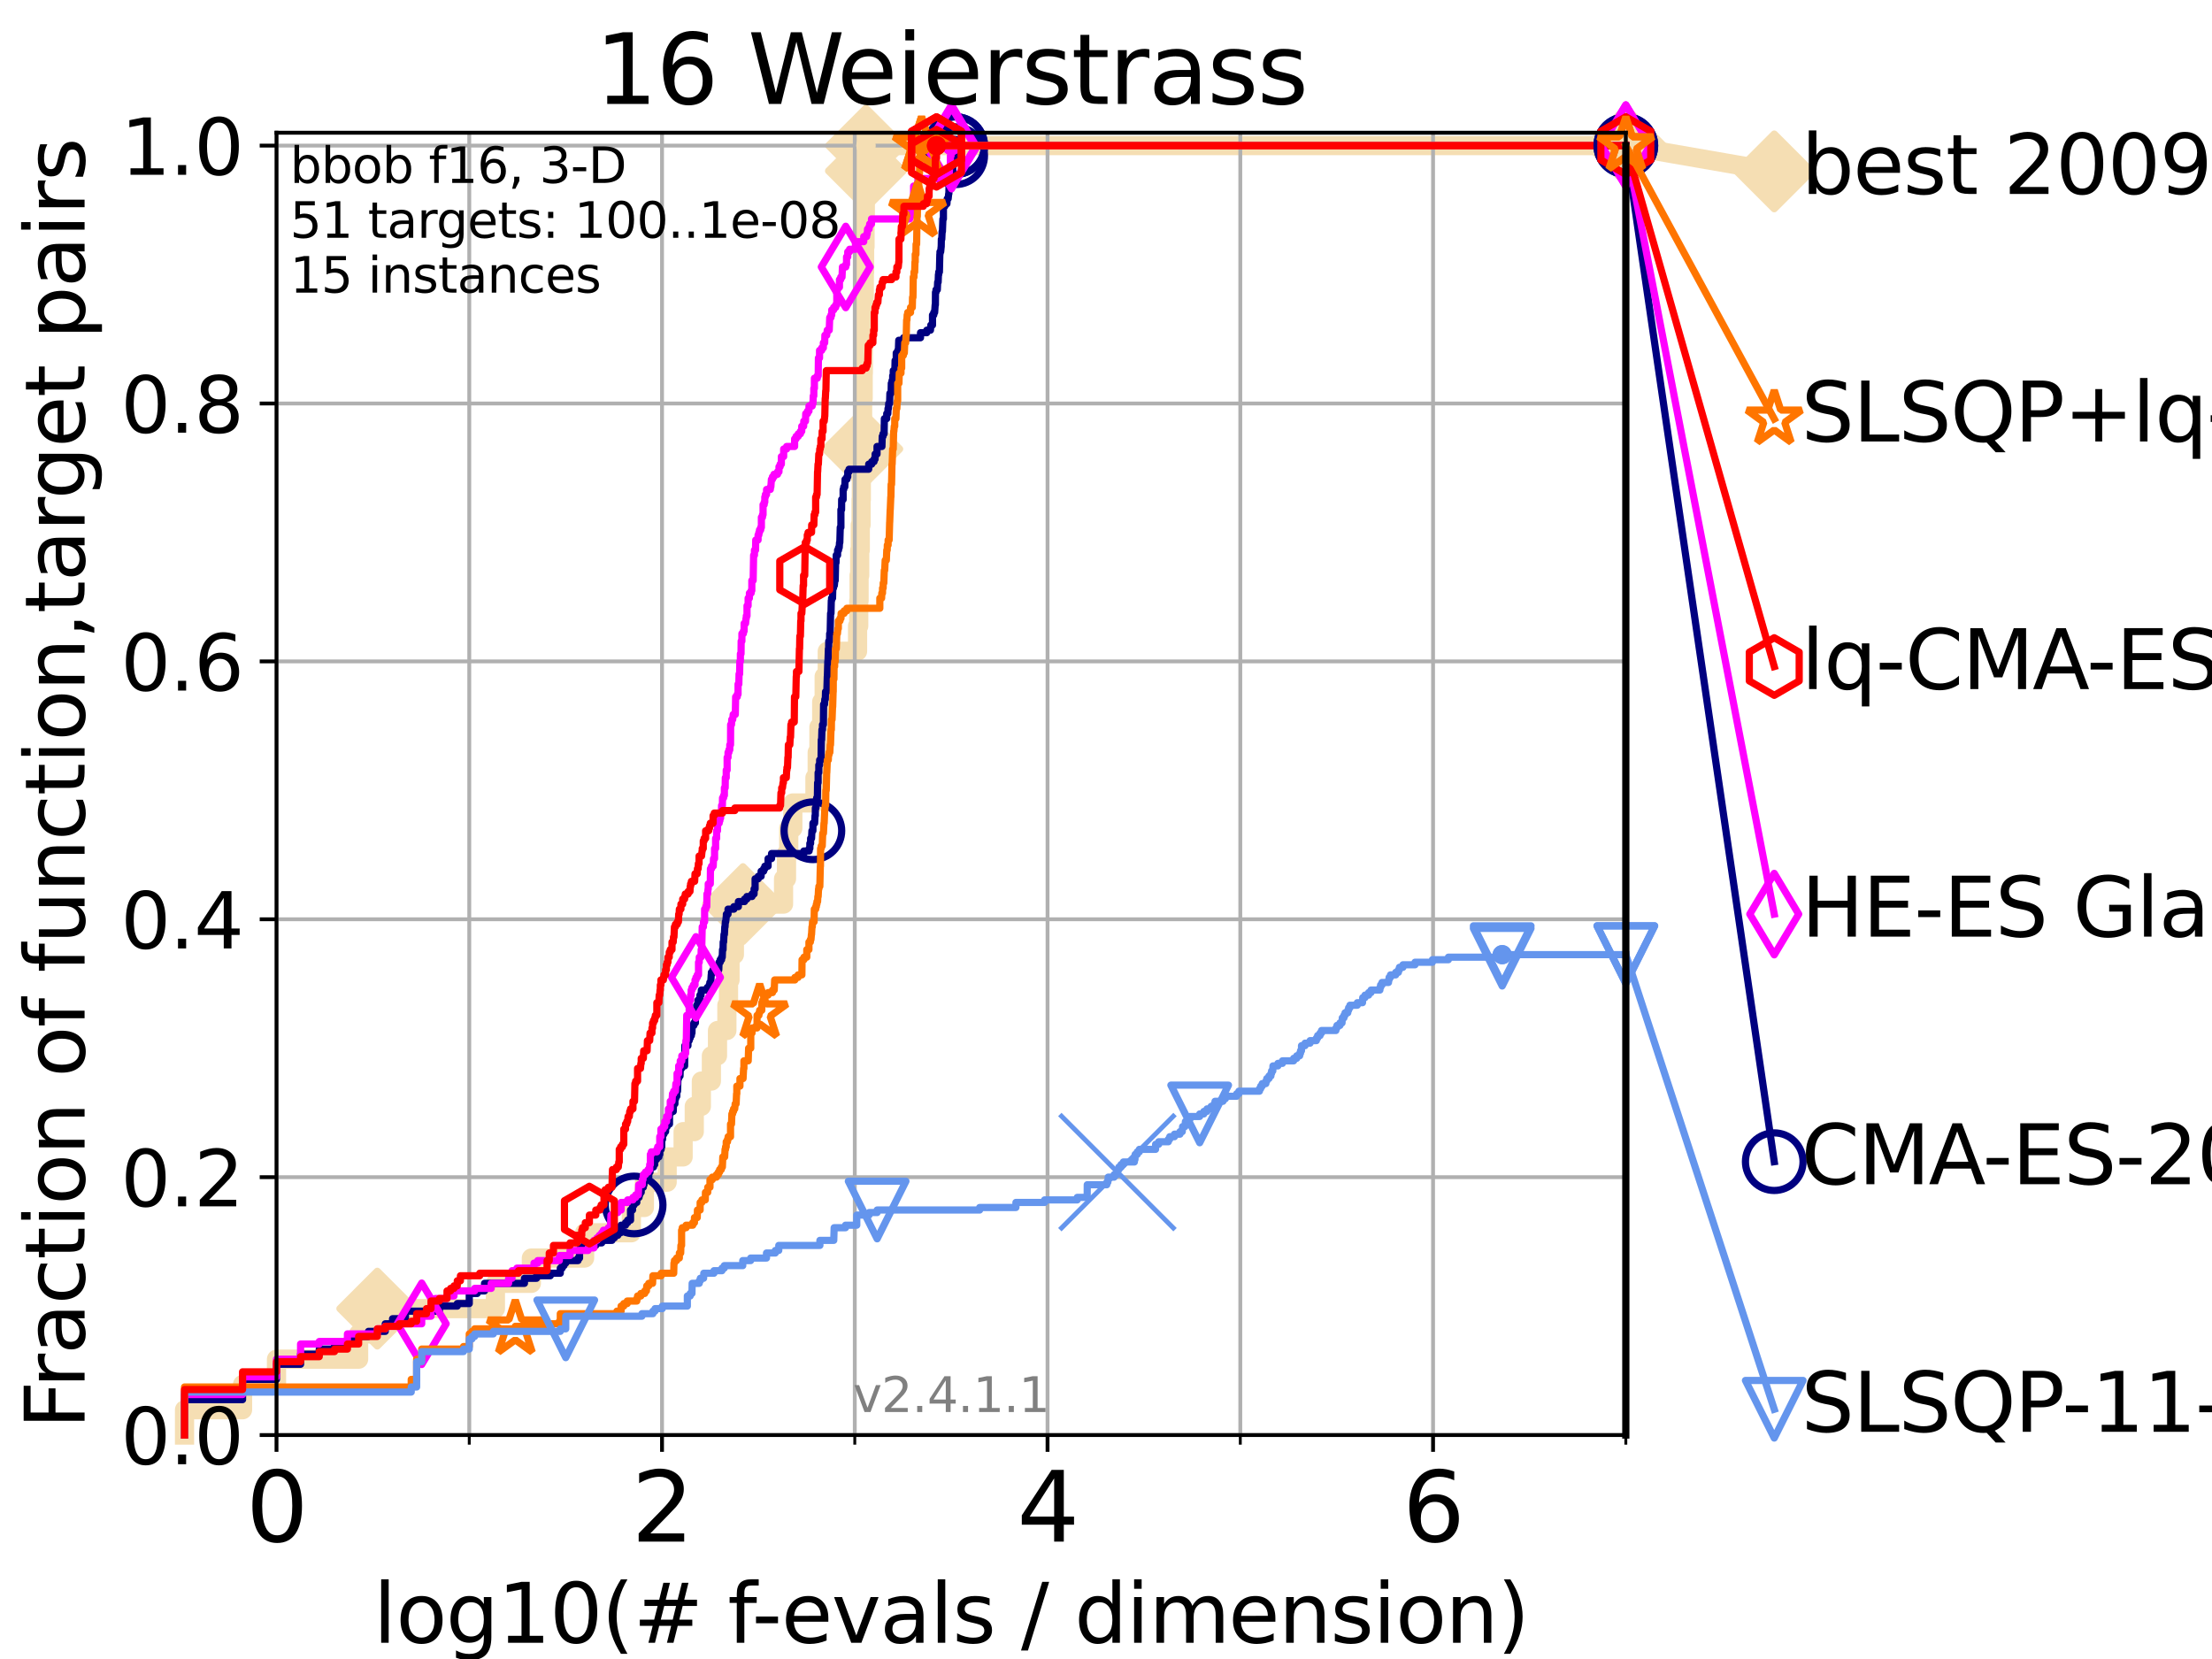 <?xml version="1.0" encoding="utf-8" standalone="no"?>
<!DOCTYPE svg PUBLIC "-//W3C//DTD SVG 1.1//EN"
  "http://www.w3.org/Graphics/SVG/1.1/DTD/svg11.dtd">
<svg height="345.6pt" version="1.1" viewBox="0 0 460.8 345.6" width="460.8pt" xmlns="http://www.w3.org/2000/svg" xmlns:xlink="http://www.w3.org/1999/xlink">
 <defs>
  <style type="text/css">*{stroke-linecap:butt;stroke-linejoin:round;}</style>
 </defs>
 <g id="figure_1">
  <g id="patch_1">
   <path d="M 0 345.6 
L 460.8 345.6 
L 460.8 0 
L 0 0 
z
" style="fill:#ffffff;"/>
  </g>
  <g id="axes_1">
   <g id="patch_2">
    <path d="M 57.6 298.944 
L 338.688 298.944 
L 338.688 27.648 
L 57.6 27.648 
z
" style="fill:#ffffff;"/>
   </g>
   <g id="line2d_1">
    <path d="M 38.441 298.944 
L 38.441 293.677 
L 50.529 293.677 
L 50.529 288.41 
L 57.6 288.41 
L 57.6 283.143 
L 74.705 283.143 
L 74.705 277.877 
L 78.596 277.877 
L 78.596 272.61 
L 103.203 272.61 
L 103.203 267.343 
L 110.694 267.343 
L 110.694 262.076 
L 121.785 262.076 
L 121.785 256.809 
L 131.524 256.809 
L 131.524 251.542 
L 134.236 251.542 
L 134.236 246.275 
L 138.982 246.275 
L 138.982 241.009 
L 142.307 241.009 
L 142.307 235.742 
L 144.63 235.742 
L 144.63 230.475 
L 146.107 230.475 
L 146.107 225.208 
L 148.194 225.208 
L 148.194 219.941 
L 149.468 219.941 
L 149.468 214.674 
L 151.422 214.674 
L 151.422 209.407 
L 151.766 209.407 
L 151.766 204.141 
L 152.079 204.141 
L 152.079 198.874 
L 152.984 198.874 
L 152.984 193.607 
L 154.774 193.607 
L 154.774 188.34 
L 163.226 188.34 
L 163.226 183.073 
L 163.841 183.073 
L 163.841 177.806 
L 164.308 177.806 
L 164.308 172.539 
L 165.157 172.539 
L 165.157 167.272 
L 169.767 167.272 
L 169.767 162.006 
L 170.238 162.006 
L 170.238 156.739 
L 170.598 156.739 
L 170.598 151.472 
L 171.177 151.472 
L 171.177 146.205 
L 171.688 146.205 
L 171.688 140.938 
L 172.337 140.938 
L 172.337 135.671 
L 178.644 135.671 
L 178.644 130.404 
L 178.889 130.404 
L 178.889 125.138 
L 178.961 125.138 
L 178.961 119.871 
L 179.093 119.871 
L 179.093 114.604 
L 179.214 114.604 
L 179.214 109.337 
L 179.371 109.337 
L 179.371 104.07 
L 179.43 104.07 
L 179.43 98.803 
L 179.494 98.803 
L 179.494 93.536 
L 179.628 93.536 
L 179.628 88.27 
L 179.697 88.27 
L 179.697 83.003 
L 179.813 83.003 
L 179.813 77.736 
L 179.85 77.736 
L 179.85 72.469 
L 179.881 72.469 
L 179.881 67.202 
L 179.907 67.202 
L 179.907 61.935 
L 180.048 61.935 
L 180.048 56.668 
L 180.115 56.668 
L 180.115 51.402 
L 180.203 51.402 
L 180.203 46.135 
L 180.264 46.135 
L 180.264 40.868 
L 180.326 40.868 
L 180.326 35.601 
L 180.387 35.601 
L 180.387 30.334 
L 338.688 30.334 
" style="fill:none;stroke:#f5deb3;stroke-linecap:square;stroke-width:4;"/>
   </g>
   <g id="line2d_2">
    <defs>
     <path d="M 0 7.778 
L 7.778 0 
L 0 -7.778 
L -7.778 0 
z
" id="m693a1d10d3" style="stroke:#f5deb3;stroke-linejoin:miter;stroke-width:1.5;"/>
    </defs>
    <g>
     <use style="fill:#f5deb3;stroke:#f5deb3;stroke-linejoin:miter;stroke-width:1.5;" x="78.596" xlink:href="#m693a1d10d3" y="272.61"/>
     <use style="fill:#f5deb3;stroke:#f5deb3;stroke-linejoin:miter;stroke-width:1.5;" x="154.774" xlink:href="#m693a1d10d3" y="188.34"/>
     <use style="fill:#f5deb3;stroke:#f5deb3;stroke-linejoin:miter;stroke-width:1.5;" x="179.628" xlink:href="#m693a1d10d3" y="93.536"/>
     <use style="fill:#f5deb3;stroke:#f5deb3;stroke-linejoin:miter;stroke-width:1.5;" x="180.387" xlink:href="#m693a1d10d3" y="35.601"/>
     <use style="fill:#f5deb3;stroke:#f5deb3;stroke-linejoin:miter;stroke-width:1.5;" x="180.387" xlink:href="#m693a1d10d3" y="30.334"/>
     <use style="fill:#f5deb3;stroke:#f5deb3;stroke-linejoin:miter;stroke-width:1.5;" x="338.688" xlink:href="#m693a1d10d3" y="30.334"/>
    </g>
   </g>
   <g id="line2d_3">
    <path style="fill:none;stroke:#f5deb3;stroke-linecap:square;stroke-width:4;"/>
    <g/>
   </g>
   <g id="line2d_4">
    <path d="M 338.688 30.334 
L 369.608 35.706 
" style="fill:none;stroke:#f5deb3;stroke-linecap:square;stroke-width:4;"/>
    <g>
     <use style="fill:#f5deb3;stroke:#f5deb3;stroke-linejoin:miter;stroke-width:1.5;" x="338.688" xlink:href="#m693a1d10d3" y="30.334"/>
     <use style="fill:#f5deb3;stroke:#f5deb3;stroke-linejoin:miter;stroke-width:1.5;" x="369.608" xlink:href="#m693a1d10d3" y="35.706"/>
    </g>
   </g>
   <g id="matplotlib.axis_1">
    <g id="xtick_1">
     <g id="line2d_5">
      <path clip-path="url(#p414ac8f540)" d="M 57.6 298.944 
L 57.6 27.648 
" style="fill:none;stroke:#b0b0b0;stroke-linecap:square;stroke-width:0.8;"/>
     </g>
     <g id="line2d_6">
      <defs>
       <path d="M 0 0 
L 0 3.5 
" id="m7a4f4a0524" style="stroke:#000000;stroke-width:0.8;"/>
      </defs>
      <g>
       <use style="stroke:#000000;stroke-width:0.8;" x="57.6" xlink:href="#m7a4f4a0524" y="298.944"/>
      </g>
     </g>
     <g id="text_1">
      <!-- 0 -->
      <g transform="translate(51.237 321.141)scale(0.2 -0.2)">
       <defs>
        <path d="M 2034 4250 
Q 1547 4250 1301 3770 
Q 1056 3291 1056 2328 
Q 1056 1369 1301 889 
Q 1547 409 2034 409 
Q 2525 409 2770 889 
Q 3016 1369 3016 2328 
Q 3016 3291 2770 3770 
Q 2525 4250 2034 4250 
z
M 2034 4750 
Q 2819 4750 3233 4129 
Q 3647 3509 3647 2328 
Q 3647 1150 3233 529 
Q 2819 -91 2034 -91 
Q 1250 -91 836 529 
Q 422 1150 422 2328 
Q 422 3509 836 4129 
Q 1250 4750 2034 4750 
z
" id="DejaVuSans-30" transform="scale(0.016)"/>
       </defs>
       <use xlink:href="#DejaVuSans-30"/>
      </g>
     </g>
    </g>
    <g id="xtick_2">
     <g id="line2d_7">
      <path clip-path="url(#p414ac8f540)" d="M 137.911 298.944 
L 137.911 27.648 
" style="fill:none;stroke:#b0b0b0;stroke-linecap:square;stroke-width:0.8;"/>
     </g>
     <g id="line2d_8">
      <g>
       <use style="stroke:#000000;stroke-width:0.8;" x="137.911" xlink:href="#m7a4f4a0524" y="298.944"/>
      </g>
     </g>
     <g id="text_2">
      <!-- 2 -->
      <g transform="translate(131.548 321.141)scale(0.2 -0.2)">
       <defs>
        <path d="M 1228 531 
L 3431 531 
L 3431 0 
L 469 0 
L 469 531 
Q 828 903 1448 1529 
Q 2069 2156 2228 2338 
Q 2531 2678 2651 2914 
Q 2772 3150 2772 3378 
Q 2772 3750 2511 3984 
Q 2250 4219 1831 4219 
Q 1534 4219 1204 4116 
Q 875 4013 500 3803 
L 500 4441 
Q 881 4594 1212 4672 
Q 1544 4750 1819 4750 
Q 2544 4750 2975 4387 
Q 3406 4025 3406 3419 
Q 3406 3131 3298 2873 
Q 3191 2616 2906 2266 
Q 2828 2175 2409 1742 
Q 1991 1309 1228 531 
z
" id="DejaVuSans-32" transform="scale(0.016)"/>
       </defs>
       <use xlink:href="#DejaVuSans-32"/>
      </g>
     </g>
    </g>
    <g id="xtick_3">
     <g id="line2d_9">
      <path clip-path="url(#p414ac8f540)" d="M 218.222 298.944 
L 218.222 27.648 
" style="fill:none;stroke:#b0b0b0;stroke-linecap:square;stroke-width:0.8;"/>
     </g>
     <g id="line2d_10">
      <g>
       <use style="stroke:#000000;stroke-width:0.8;" x="218.222" xlink:href="#m7a4f4a0524" y="298.944"/>
      </g>
     </g>
     <g id="text_3">
      <!-- 4 -->
      <g transform="translate(211.859 321.141)scale(0.2 -0.2)">
       <defs>
        <path d="M 2419 4116 
L 825 1625 
L 2419 1625 
L 2419 4116 
z
M 2253 4666 
L 3047 4666 
L 3047 1625 
L 3713 1625 
L 3713 1100 
L 3047 1100 
L 3047 0 
L 2419 0 
L 2419 1100 
L 313 1100 
L 313 1709 
L 2253 4666 
z
" id="DejaVuSans-34" transform="scale(0.016)"/>
       </defs>
       <use xlink:href="#DejaVuSans-34"/>
      </g>
     </g>
    </g>
    <g id="xtick_4">
     <g id="line2d_11">
      <path clip-path="url(#p414ac8f540)" d="M 298.533 298.944 
L 298.533 27.648 
" style="fill:none;stroke:#b0b0b0;stroke-linecap:square;stroke-width:0.8;"/>
     </g>
     <g id="line2d_12">
      <g>
       <use style="stroke:#000000;stroke-width:0.8;" x="298.533" xlink:href="#m7a4f4a0524" y="298.944"/>
      </g>
     </g>
     <g id="text_4">
      <!-- 6 -->
      <g transform="translate(292.17 321.141)scale(0.2 -0.2)">
       <defs>
        <path d="M 2113 2584 
Q 1688 2584 1439 2293 
Q 1191 2003 1191 1497 
Q 1191 994 1439 701 
Q 1688 409 2113 409 
Q 2538 409 2786 701 
Q 3034 994 3034 1497 
Q 3034 2003 2786 2293 
Q 2538 2584 2113 2584 
z
M 3366 4563 
L 3366 3988 
Q 3128 4100 2886 4159 
Q 2644 4219 2406 4219 
Q 1781 4219 1451 3797 
Q 1122 3375 1075 2522 
Q 1259 2794 1537 2939 
Q 1816 3084 2150 3084 
Q 2853 3084 3261 2657 
Q 3669 2231 3669 1497 
Q 3669 778 3244 343 
Q 2819 -91 2113 -91 
Q 1303 -91 875 529 
Q 447 1150 447 2328 
Q 447 3434 972 4092 
Q 1497 4750 2381 4750 
Q 2619 4750 2861 4703 
Q 3103 4656 3366 4563 
z
" id="DejaVuSans-36" transform="scale(0.016)"/>
       </defs>
       <use xlink:href="#DejaVuSans-36"/>
      </g>
     </g>
    </g>
    <g id="xtick_5">
     <g id="line2d_13">
      <path clip-path="url(#p414ac8f540)" d="M 97.755 298.944 
L 97.755 27.648 
" style="fill:none;stroke:#b0b0b0;stroke-linecap:square;stroke-width:0.8;"/>
     </g>
     <g id="line2d_14">
      <defs>
       <path d="M 0 0 
L 0 2 
" id="m8ac759e32d" style="stroke:#000000;stroke-width:0.6;"/>
      </defs>
      <g>
       <use style="stroke:#000000;stroke-width:0.6;" x="97.755" xlink:href="#m8ac759e32d" y="298.944"/>
      </g>
     </g>
    </g>
    <g id="xtick_6">
     <g id="line2d_15">
      <path clip-path="url(#p414ac8f540)" d="M 178.066 298.944 
L 178.066 27.648 
" style="fill:none;stroke:#b0b0b0;stroke-linecap:square;stroke-width:0.8;"/>
     </g>
     <g id="line2d_16">
      <g>
       <use style="stroke:#000000;stroke-width:0.6;" x="178.066" xlink:href="#m8ac759e32d" y="298.944"/>
      </g>
     </g>
    </g>
    <g id="xtick_7">
     <g id="line2d_17">
      <path clip-path="url(#p414ac8f540)" d="M 258.377 298.944 
L 258.377 27.648 
" style="fill:none;stroke:#b0b0b0;stroke-linecap:square;stroke-width:0.8;"/>
     </g>
     <g id="line2d_18">
      <g>
       <use style="stroke:#000000;stroke-width:0.6;" x="258.377" xlink:href="#m8ac759e32d" y="298.944"/>
      </g>
     </g>
    </g>
    <g id="xtick_8">
     <g id="line2d_19">
      <path clip-path="url(#p414ac8f540)" d="M 338.688 298.944 
L 338.688 27.648 
" style="fill:none;stroke:#b0b0b0;stroke-linecap:square;stroke-width:0.8;"/>
     </g>
     <g id="line2d_20">
      <g>
       <use style="stroke:#000000;stroke-width:0.6;" x="338.688" xlink:href="#m8ac759e32d" y="298.944"/>
      </g>
     </g>
    </g>
    <g id="text_5">
     <!-- log10(# f-evals / dimension) -->
     <g transform="translate(77.764 342.218)scale(0.17 -0.17)">
      <defs>
       <path d="M 603 4863 
L 1178 4863 
L 1178 0 
L 603 0 
L 603 4863 
z
" id="DejaVuSans-6c" transform="scale(0.016)"/>
       <path d="M 1959 3097 
Q 1497 3097 1228 2736 
Q 959 2375 959 1747 
Q 959 1119 1226 758 
Q 1494 397 1959 397 
Q 2419 397 2687 759 
Q 2956 1122 2956 1747 
Q 2956 2369 2687 2733 
Q 2419 3097 1959 3097 
z
M 1959 3584 
Q 2709 3584 3137 3096 
Q 3566 2609 3566 1747 
Q 3566 888 3137 398 
Q 2709 -91 1959 -91 
Q 1206 -91 779 398 
Q 353 888 353 1747 
Q 353 2609 779 3096 
Q 1206 3584 1959 3584 
z
" id="DejaVuSans-6f" transform="scale(0.016)"/>
       <path d="M 2906 1791 
Q 2906 2416 2648 2759 
Q 2391 3103 1925 3103 
Q 1463 3103 1205 2759 
Q 947 2416 947 1791 
Q 947 1169 1205 825 
Q 1463 481 1925 481 
Q 2391 481 2648 825 
Q 2906 1169 2906 1791 
z
M 3481 434 
Q 3481 -459 3084 -895 
Q 2688 -1331 1869 -1331 
Q 1566 -1331 1297 -1286 
Q 1028 -1241 775 -1147 
L 775 -588 
Q 1028 -725 1275 -790 
Q 1522 -856 1778 -856 
Q 2344 -856 2625 -561 
Q 2906 -266 2906 331 
L 2906 616 
Q 2728 306 2450 153 
Q 2172 0 1784 0 
Q 1141 0 747 490 
Q 353 981 353 1791 
Q 353 2603 747 3093 
Q 1141 3584 1784 3584 
Q 2172 3584 2450 3431 
Q 2728 3278 2906 2969 
L 2906 3500 
L 3481 3500 
L 3481 434 
z
" id="DejaVuSans-67" transform="scale(0.016)"/>
       <path d="M 794 531 
L 1825 531 
L 1825 4091 
L 703 3866 
L 703 4441 
L 1819 4666 
L 2450 4666 
L 2450 531 
L 3481 531 
L 3481 0 
L 794 0 
L 794 531 
z
" id="DejaVuSans-31" transform="scale(0.016)"/>
       <path d="M 1984 4856 
Q 1566 4138 1362 3434 
Q 1159 2731 1159 2009 
Q 1159 1288 1364 580 
Q 1569 -128 1984 -844 
L 1484 -844 
Q 1016 -109 783 600 
Q 550 1309 550 2009 
Q 550 2706 781 3412 
Q 1013 4119 1484 4856 
L 1984 4856 
z
" id="DejaVuSans-28" transform="scale(0.016)"/>
       <path d="M 3272 2816 
L 2363 2816 
L 2100 1772 
L 3016 1772 
L 3272 2816 
z
M 2803 4594 
L 2478 3297 
L 3391 3297 
L 3719 4594 
L 4219 4594 
L 3897 3297 
L 4872 3297 
L 4872 2816 
L 3775 2816 
L 3519 1772 
L 4513 1772 
L 4513 1294 
L 3397 1294 
L 3072 0 
L 2572 0 
L 2894 1294 
L 1978 1294 
L 1656 0 
L 1153 0 
L 1478 1294 
L 494 1294 
L 494 1772 
L 1594 1772 
L 1856 2816 
L 850 2816 
L 850 3297 
L 1978 3297 
L 2297 4594 
L 2803 4594 
z
" id="DejaVuSans-23" transform="scale(0.016)"/>
       <path id="DejaVuSans-20" transform="scale(0.016)"/>
       <path d="M 2375 4863 
L 2375 4384 
L 1825 4384 
Q 1516 4384 1395 4259 
Q 1275 4134 1275 3809 
L 1275 3500 
L 2222 3500 
L 2222 3053 
L 1275 3053 
L 1275 0 
L 697 0 
L 697 3053 
L 147 3053 
L 147 3500 
L 697 3500 
L 697 3744 
Q 697 4328 969 4595 
Q 1241 4863 1831 4863 
L 2375 4863 
z
" id="DejaVuSans-66" transform="scale(0.016)"/>
       <path d="M 313 2009 
L 1997 2009 
L 1997 1497 
L 313 1497 
L 313 2009 
z
" id="DejaVuSans-2d" transform="scale(0.016)"/>
       <path d="M 3597 1894 
L 3597 1613 
L 953 1613 
Q 991 1019 1311 708 
Q 1631 397 2203 397 
Q 2534 397 2845 478 
Q 3156 559 3463 722 
L 3463 178 
Q 3153 47 2828 -22 
Q 2503 -91 2169 -91 
Q 1331 -91 842 396 
Q 353 884 353 1716 
Q 353 2575 817 3079 
Q 1281 3584 2069 3584 
Q 2775 3584 3186 3129 
Q 3597 2675 3597 1894 
z
M 3022 2063 
Q 3016 2534 2758 2815 
Q 2500 3097 2075 3097 
Q 1594 3097 1305 2825 
Q 1016 2553 972 2059 
L 3022 2063 
z
" id="DejaVuSans-65" transform="scale(0.016)"/>
       <path d="M 191 3500 
L 800 3500 
L 1894 563 
L 2988 3500 
L 3597 3500 
L 2284 0 
L 1503 0 
L 191 3500 
z
" id="DejaVuSans-76" transform="scale(0.016)"/>
       <path d="M 2194 1759 
Q 1497 1759 1228 1600 
Q 959 1441 959 1056 
Q 959 750 1161 570 
Q 1363 391 1709 391 
Q 2188 391 2477 730 
Q 2766 1069 2766 1631 
L 2766 1759 
L 2194 1759 
z
M 3341 1997 
L 3341 0 
L 2766 0 
L 2766 531 
Q 2569 213 2275 61 
Q 1981 -91 1556 -91 
Q 1019 -91 701 211 
Q 384 513 384 1019 
Q 384 1609 779 1909 
Q 1175 2209 1959 2209 
L 2766 2209 
L 2766 2266 
Q 2766 2663 2505 2880 
Q 2244 3097 1772 3097 
Q 1472 3097 1187 3025 
Q 903 2953 641 2809 
L 641 3341 
Q 956 3463 1253 3523 
Q 1550 3584 1831 3584 
Q 2591 3584 2966 3190 
Q 3341 2797 3341 1997 
z
" id="DejaVuSans-61" transform="scale(0.016)"/>
       <path d="M 2834 3397 
L 2834 2853 
Q 2591 2978 2328 3040 
Q 2066 3103 1784 3103 
Q 1356 3103 1142 2972 
Q 928 2841 928 2578 
Q 928 2378 1081 2264 
Q 1234 2150 1697 2047 
L 1894 2003 
Q 2506 1872 2764 1633 
Q 3022 1394 3022 966 
Q 3022 478 2636 193 
Q 2250 -91 1575 -91 
Q 1294 -91 989 -36 
Q 684 19 347 128 
L 347 722 
Q 666 556 975 473 
Q 1284 391 1588 391 
Q 1994 391 2212 530 
Q 2431 669 2431 922 
Q 2431 1156 2273 1281 
Q 2116 1406 1581 1522 
L 1381 1569 
Q 847 1681 609 1914 
Q 372 2147 372 2553 
Q 372 3047 722 3315 
Q 1072 3584 1716 3584 
Q 2034 3584 2315 3537 
Q 2597 3491 2834 3397 
z
" id="DejaVuSans-73" transform="scale(0.016)"/>
       <path d="M 1625 4666 
L 2156 4666 
L 531 -594 
L 0 -594 
L 1625 4666 
z
" id="DejaVuSans-2f" transform="scale(0.016)"/>
       <path d="M 2906 2969 
L 2906 4863 
L 3481 4863 
L 3481 0 
L 2906 0 
L 2906 525 
Q 2725 213 2448 61 
Q 2172 -91 1784 -91 
Q 1150 -91 751 415 
Q 353 922 353 1747 
Q 353 2572 751 3078 
Q 1150 3584 1784 3584 
Q 2172 3584 2448 3432 
Q 2725 3281 2906 2969 
z
M 947 1747 
Q 947 1113 1208 752 
Q 1469 391 1925 391 
Q 2381 391 2643 752 
Q 2906 1113 2906 1747 
Q 2906 2381 2643 2742 
Q 2381 3103 1925 3103 
Q 1469 3103 1208 2742 
Q 947 2381 947 1747 
z
" id="DejaVuSans-64" transform="scale(0.016)"/>
       <path d="M 603 3500 
L 1178 3500 
L 1178 0 
L 603 0 
L 603 3500 
z
M 603 4863 
L 1178 4863 
L 1178 4134 
L 603 4134 
L 603 4863 
z
" id="DejaVuSans-69" transform="scale(0.016)"/>
       <path d="M 3328 2828 
Q 3544 3216 3844 3400 
Q 4144 3584 4550 3584 
Q 5097 3584 5394 3201 
Q 5691 2819 5691 2113 
L 5691 0 
L 5113 0 
L 5113 2094 
Q 5113 2597 4934 2840 
Q 4756 3084 4391 3084 
Q 3944 3084 3684 2787 
Q 3425 2491 3425 1978 
L 3425 0 
L 2847 0 
L 2847 2094 
Q 2847 2600 2669 2842 
Q 2491 3084 2119 3084 
Q 1678 3084 1418 2786 
Q 1159 2488 1159 1978 
L 1159 0 
L 581 0 
L 581 3500 
L 1159 3500 
L 1159 2956 
Q 1356 3278 1631 3431 
Q 1906 3584 2284 3584 
Q 2666 3584 2933 3390 
Q 3200 3197 3328 2828 
z
" id="DejaVuSans-6d" transform="scale(0.016)"/>
       <path d="M 3513 2113 
L 3513 0 
L 2938 0 
L 2938 2094 
Q 2938 2591 2744 2837 
Q 2550 3084 2163 3084 
Q 1697 3084 1428 2787 
Q 1159 2491 1159 1978 
L 1159 0 
L 581 0 
L 581 3500 
L 1159 3500 
L 1159 2956 
Q 1366 3272 1645 3428 
Q 1925 3584 2291 3584 
Q 2894 3584 3203 3211 
Q 3513 2838 3513 2113 
z
" id="DejaVuSans-6e" transform="scale(0.016)"/>
       <path d="M 513 4856 
L 1013 4856 
Q 1481 4119 1714 3412 
Q 1947 2706 1947 2009 
Q 1947 1309 1714 600 
Q 1481 -109 1013 -844 
L 513 -844 
Q 928 -128 1133 580 
Q 1338 1288 1338 2009 
Q 1338 2731 1133 3434 
Q 928 4138 513 4856 
z
" id="DejaVuSans-29" transform="scale(0.016)"/>
      </defs>
      <use xlink:href="#DejaVuSans-6c"/>
      <use x="27.783" xlink:href="#DejaVuSans-6f"/>
      <use x="88.965" xlink:href="#DejaVuSans-67"/>
      <use x="152.441" xlink:href="#DejaVuSans-31"/>
      <use x="216.064" xlink:href="#DejaVuSans-30"/>
      <use x="279.688" xlink:href="#DejaVuSans-28"/>
      <use x="318.701" xlink:href="#DejaVuSans-23"/>
      <use x="402.49" xlink:href="#DejaVuSans-20"/>
      <use x="434.277" xlink:href="#DejaVuSans-66"/>
      <use x="463.982" xlink:href="#DejaVuSans-2d"/>
      <use x="500.066" xlink:href="#DejaVuSans-65"/>
      <use x="561.59" xlink:href="#DejaVuSans-76"/>
      <use x="620.77" xlink:href="#DejaVuSans-61"/>
      <use x="682.049" xlink:href="#DejaVuSans-6c"/>
      <use x="709.832" xlink:href="#DejaVuSans-73"/>
      <use x="761.932" xlink:href="#DejaVuSans-20"/>
      <use x="793.719" xlink:href="#DejaVuSans-2f"/>
      <use x="827.41" xlink:href="#DejaVuSans-20"/>
      <use x="859.197" xlink:href="#DejaVuSans-64"/>
      <use x="922.674" xlink:href="#DejaVuSans-69"/>
      <use x="950.457" xlink:href="#DejaVuSans-6d"/>
      <use x="1047.869" xlink:href="#DejaVuSans-65"/>
      <use x="1109.393" xlink:href="#DejaVuSans-6e"/>
      <use x="1172.771" xlink:href="#DejaVuSans-73"/>
      <use x="1224.871" xlink:href="#DejaVuSans-69"/>
      <use x="1252.654" xlink:href="#DejaVuSans-6f"/>
      <use x="1313.836" xlink:href="#DejaVuSans-6e"/>
      <use x="1377.215" xlink:href="#DejaVuSans-29"/>
     </g>
    </g>
   </g>
   <g id="matplotlib.axis_2">
    <g id="ytick_1">
     <g id="line2d_21">
      <path clip-path="url(#p414ac8f540)" d="M 57.6 298.944 
L 338.688 298.944 
" style="fill:none;stroke:#b0b0b0;stroke-linecap:square;stroke-width:0.8;"/>
     </g>
     <g id="line2d_22">
      <defs>
       <path d="M 0 0 
L -3.5 0 
" id="m18e7b8e45b" style="stroke:#000000;stroke-width:0.8;"/>
      </defs>
      <g>
       <use style="stroke:#000000;stroke-width:0.8;" x="57.6" xlink:href="#m18e7b8e45b" y="298.944"/>
      </g>
     </g>
     <g id="text_6">
      <!-- 0.0 -->
      <g transform="translate(25.155 305.023)scale(0.16 -0.16)">
       <defs>
        <path d="M 684 794 
L 1344 794 
L 1344 0 
L 684 0 
L 684 794 
z
" id="DejaVuSans-2e" transform="scale(0.016)"/>
       </defs>
       <use xlink:href="#DejaVuSans-30"/>
       <use x="63.623" xlink:href="#DejaVuSans-2e"/>
       <use x="95.41" xlink:href="#DejaVuSans-30"/>
      </g>
     </g>
    </g>
    <g id="ytick_2">
     <g id="line2d_23">
      <path clip-path="url(#p414ac8f540)" d="M 57.6 245.222 
L 338.688 245.222 
" style="fill:none;stroke:#b0b0b0;stroke-linecap:square;stroke-width:0.8;"/>
     </g>
     <g id="line2d_24">
      <g>
       <use style="stroke:#000000;stroke-width:0.8;" x="57.6" xlink:href="#m18e7b8e45b" y="245.222"/>
      </g>
     </g>
     <g id="text_7">
      <!-- 0.2 -->
      <g transform="translate(25.155 251.301)scale(0.16 -0.16)">
       <use xlink:href="#DejaVuSans-30"/>
       <use x="63.623" xlink:href="#DejaVuSans-2e"/>
       <use x="95.41" xlink:href="#DejaVuSans-32"/>
      </g>
     </g>
    </g>
    <g id="ytick_3">
     <g id="line2d_25">
      <path clip-path="url(#p414ac8f540)" d="M 57.6 191.5 
L 338.688 191.5 
" style="fill:none;stroke:#b0b0b0;stroke-linecap:square;stroke-width:0.8;"/>
     </g>
     <g id="line2d_26">
      <g>
       <use style="stroke:#000000;stroke-width:0.8;" x="57.6" xlink:href="#m18e7b8e45b" y="191.5"/>
      </g>
     </g>
     <g id="text_8">
      <!-- 0.4 -->
      <g transform="translate(25.155 197.579)scale(0.16 -0.16)">
       <use xlink:href="#DejaVuSans-30"/>
       <use x="63.623" xlink:href="#DejaVuSans-2e"/>
       <use x="95.41" xlink:href="#DejaVuSans-34"/>
      </g>
     </g>
    </g>
    <g id="ytick_4">
     <g id="line2d_27">
      <path clip-path="url(#p414ac8f540)" d="M 57.6 137.778 
L 338.688 137.778 
" style="fill:none;stroke:#b0b0b0;stroke-linecap:square;stroke-width:0.8;"/>
     </g>
     <g id="line2d_28">
      <g>
       <use style="stroke:#000000;stroke-width:0.8;" x="57.6" xlink:href="#m18e7b8e45b" y="137.778"/>
      </g>
     </g>
     <g id="text_9">
      <!-- 0.6 -->
      <g transform="translate(25.155 143.857)scale(0.16 -0.16)">
       <use xlink:href="#DejaVuSans-30"/>
       <use x="63.623" xlink:href="#DejaVuSans-2e"/>
       <use x="95.41" xlink:href="#DejaVuSans-36"/>
      </g>
     </g>
    </g>
    <g id="ytick_5">
     <g id="line2d_29">
      <path clip-path="url(#p414ac8f540)" d="M 57.6 84.056 
L 338.688 84.056 
" style="fill:none;stroke:#b0b0b0;stroke-linecap:square;stroke-width:0.8;"/>
     </g>
     <g id="line2d_30">
      <g>
       <use style="stroke:#000000;stroke-width:0.8;" x="57.6" xlink:href="#m18e7b8e45b" y="84.056"/>
      </g>
     </g>
     <g id="text_10">
      <!-- 0.8 -->
      <g transform="translate(25.155 90.135)scale(0.16 -0.16)">
       <defs>
        <path d="M 2034 2216 
Q 1584 2216 1326 1975 
Q 1069 1734 1069 1313 
Q 1069 891 1326 650 
Q 1584 409 2034 409 
Q 2484 409 2743 651 
Q 3003 894 3003 1313 
Q 3003 1734 2745 1975 
Q 2488 2216 2034 2216 
z
M 1403 2484 
Q 997 2584 770 2862 
Q 544 3141 544 3541 
Q 544 4100 942 4425 
Q 1341 4750 2034 4750 
Q 2731 4750 3128 4425 
Q 3525 4100 3525 3541 
Q 3525 3141 3298 2862 
Q 3072 2584 2669 2484 
Q 3125 2378 3379 2068 
Q 3634 1759 3634 1313 
Q 3634 634 3220 271 
Q 2806 -91 2034 -91 
Q 1263 -91 848 271 
Q 434 634 434 1313 
Q 434 1759 690 2068 
Q 947 2378 1403 2484 
z
M 1172 3481 
Q 1172 3119 1398 2916 
Q 1625 2713 2034 2713 
Q 2441 2713 2670 2916 
Q 2900 3119 2900 3481 
Q 2900 3844 2670 4047 
Q 2441 4250 2034 4250 
Q 1625 4250 1398 4047 
Q 1172 3844 1172 3481 
z
" id="DejaVuSans-38" transform="scale(0.016)"/>
       </defs>
       <use xlink:href="#DejaVuSans-30"/>
       <use x="63.623" xlink:href="#DejaVuSans-2e"/>
       <use x="95.41" xlink:href="#DejaVuSans-38"/>
      </g>
     </g>
    </g>
    <g id="ytick_6">
     <g id="line2d_31">
      <path clip-path="url(#p414ac8f540)" d="M 57.6 30.334 
L 338.688 30.334 
" style="fill:none;stroke:#b0b0b0;stroke-linecap:square;stroke-width:0.8;"/>
     </g>
     <g id="line2d_32">
      <g>
       <use style="stroke:#000000;stroke-width:0.8;" x="57.6" xlink:href="#m18e7b8e45b" y="30.334"/>
      </g>
     </g>
     <g id="text_11">
      <!-- 1.0 -->
      <g transform="translate(25.155 36.413)scale(0.16 -0.16)">
       <use xlink:href="#DejaVuSans-31"/>
       <use x="63.623" xlink:href="#DejaVuSans-2e"/>
       <use x="95.41" xlink:href="#DejaVuSans-30"/>
      </g>
     </g>
    </g>
    <g id="text_12">
     <!-- Fraction of function,target pairs -->
     <g transform="translate(17.62 297.681)rotate(-90)scale(0.17 -0.17)">
      <defs>
       <path d="M 628 4666 
L 3309 4666 
L 3309 4134 
L 1259 4134 
L 1259 2759 
L 3109 2759 
L 3109 2228 
L 1259 2228 
L 1259 0 
L 628 0 
L 628 4666 
z
" id="DejaVuSans-46" transform="scale(0.016)"/>
       <path d="M 2631 2963 
Q 2534 3019 2420 3045 
Q 2306 3072 2169 3072 
Q 1681 3072 1420 2755 
Q 1159 2438 1159 1844 
L 1159 0 
L 581 0 
L 581 3500 
L 1159 3500 
L 1159 2956 
Q 1341 3275 1631 3429 
Q 1922 3584 2338 3584 
Q 2397 3584 2469 3576 
Q 2541 3569 2628 3553 
L 2631 2963 
z
" id="DejaVuSans-72" transform="scale(0.016)"/>
       <path d="M 3122 3366 
L 3122 2828 
Q 2878 2963 2633 3030 
Q 2388 3097 2138 3097 
Q 1578 3097 1268 2742 
Q 959 2388 959 1747 
Q 959 1106 1268 751 
Q 1578 397 2138 397 
Q 2388 397 2633 464 
Q 2878 531 3122 666 
L 3122 134 
Q 2881 22 2623 -34 
Q 2366 -91 2075 -91 
Q 1284 -91 818 406 
Q 353 903 353 1747 
Q 353 2603 823 3093 
Q 1294 3584 2113 3584 
Q 2378 3584 2631 3529 
Q 2884 3475 3122 3366 
z
" id="DejaVuSans-63" transform="scale(0.016)"/>
       <path d="M 1172 4494 
L 1172 3500 
L 2356 3500 
L 2356 3053 
L 1172 3053 
L 1172 1153 
Q 1172 725 1289 603 
Q 1406 481 1766 481 
L 2356 481 
L 2356 0 
L 1766 0 
Q 1100 0 847 248 
Q 594 497 594 1153 
L 594 3053 
L 172 3053 
L 172 3500 
L 594 3500 
L 594 4494 
L 1172 4494 
z
" id="DejaVuSans-74" transform="scale(0.016)"/>
       <path d="M 544 1381 
L 544 3500 
L 1119 3500 
L 1119 1403 
Q 1119 906 1312 657 
Q 1506 409 1894 409 
Q 2359 409 2629 706 
Q 2900 1003 2900 1516 
L 2900 3500 
L 3475 3500 
L 3475 0 
L 2900 0 
L 2900 538 
Q 2691 219 2414 64 
Q 2138 -91 1772 -91 
Q 1169 -91 856 284 
Q 544 659 544 1381 
z
M 1991 3584 
L 1991 3584 
z
" id="DejaVuSans-75" transform="scale(0.016)"/>
       <path d="M 750 794 
L 1409 794 
L 1409 256 
L 897 -744 
L 494 -744 
L 750 256 
L 750 794 
z
" id="DejaVuSans-2c" transform="scale(0.016)"/>
       <path d="M 1159 525 
L 1159 -1331 
L 581 -1331 
L 581 3500 
L 1159 3500 
L 1159 2969 
Q 1341 3281 1617 3432 
Q 1894 3584 2278 3584 
Q 2916 3584 3314 3078 
Q 3713 2572 3713 1747 
Q 3713 922 3314 415 
Q 2916 -91 2278 -91 
Q 1894 -91 1617 61 
Q 1341 213 1159 525 
z
M 3116 1747 
Q 3116 2381 2855 2742 
Q 2594 3103 2138 3103 
Q 1681 3103 1420 2742 
Q 1159 2381 1159 1747 
Q 1159 1113 1420 752 
Q 1681 391 2138 391 
Q 2594 391 2855 752 
Q 3116 1113 3116 1747 
z
" id="DejaVuSans-70" transform="scale(0.016)"/>
      </defs>
      <use xlink:href="#DejaVuSans-46"/>
      <use x="50.27" xlink:href="#DejaVuSans-72"/>
      <use x="91.383" xlink:href="#DejaVuSans-61"/>
      <use x="152.662" xlink:href="#DejaVuSans-63"/>
      <use x="207.643" xlink:href="#DejaVuSans-74"/>
      <use x="246.852" xlink:href="#DejaVuSans-69"/>
      <use x="274.635" xlink:href="#DejaVuSans-6f"/>
      <use x="335.816" xlink:href="#DejaVuSans-6e"/>
      <use x="399.195" xlink:href="#DejaVuSans-20"/>
      <use x="430.982" xlink:href="#DejaVuSans-6f"/>
      <use x="492.164" xlink:href="#DejaVuSans-66"/>
      <use x="527.369" xlink:href="#DejaVuSans-20"/>
      <use x="559.156" xlink:href="#DejaVuSans-66"/>
      <use x="594.361" xlink:href="#DejaVuSans-75"/>
      <use x="657.74" xlink:href="#DejaVuSans-6e"/>
      <use x="721.119" xlink:href="#DejaVuSans-63"/>
      <use x="776.1" xlink:href="#DejaVuSans-74"/>
      <use x="815.309" xlink:href="#DejaVuSans-69"/>
      <use x="843.092" xlink:href="#DejaVuSans-6f"/>
      <use x="904.273" xlink:href="#DejaVuSans-6e"/>
      <use x="967.652" xlink:href="#DejaVuSans-2c"/>
      <use x="999.439" xlink:href="#DejaVuSans-74"/>
      <use x="1038.648" xlink:href="#DejaVuSans-61"/>
      <use x="1099.928" xlink:href="#DejaVuSans-72"/>
      <use x="1139.291" xlink:href="#DejaVuSans-67"/>
      <use x="1202.768" xlink:href="#DejaVuSans-65"/>
      <use x="1264.291" xlink:href="#DejaVuSans-74"/>
      <use x="1303.5" xlink:href="#DejaVuSans-20"/>
      <use x="1335.287" xlink:href="#DejaVuSans-70"/>
      <use x="1398.764" xlink:href="#DejaVuSans-61"/>
      <use x="1460.043" xlink:href="#DejaVuSans-69"/>
      <use x="1487.826" xlink:href="#DejaVuSans-72"/>
      <use x="1528.939" xlink:href="#DejaVuSans-73"/>
     </g>
    </g>
   </g>
   <g id="line2d_33">
    <defs>
     <path d="M 0 1.5 
C 0.398 1.5 0.779 1.342 1.061 1.061 
C 1.342 0.779 1.5 0.398 1.5 0 
C 1.5 -0.398 1.342 -0.779 1.061 -1.061 
C 0.779 -1.342 0.398 -1.5 0 -1.5 
C -0.398 -1.5 -0.779 -1.342 -1.061 -1.061 
C -1.342 -0.779 -1.5 -0.398 -1.5 0 
C -1.5 0.398 -1.342 0.779 -1.061 1.061 
C -0.779 1.342 -0.398 1.5 0 1.5 
z
" id="mcf61345121" style="stroke:#f5deb3;"/>
    </defs>
    <g>
     <use style="fill:#f5deb3;stroke:#f5deb3;" x="180.387" xlink:href="#mcf61345121" y="30.334"/>
     <use style="fill:#f5deb3;stroke:#f5deb3;" x="180.387" xlink:href="#mcf61345121" y="30.334"/>
    </g>
   </g>
   <g id="line2d_34">
    <defs>
     <path d="M 0 1.5 
C 0.398 1.5 0.779 1.342 1.061 1.061 
C 1.342 0.779 1.5 0.398 1.5 0 
C 1.5 -0.398 1.342 -0.779 1.061 -1.061 
C 0.779 -1.342 0.398 -1.5 0 -1.5 
C -0.398 -1.5 -0.779 -1.342 -1.061 -1.061 
C -1.342 -0.779 -1.5 -0.398 -1.5 0 
C -1.5 0.398 -1.342 0.779 -1.061 1.061 
C -0.779 1.342 -0.398 1.5 0 1.5 
z
" id="m7cfb1d1f87" style="stroke:#000080;"/>
    </defs>
    <g>
     <use style="fill:#000080;stroke:#000080;" x="199.084" xlink:href="#m7cfb1d1f87" y="30.334"/>
     <use style="fill:#000080;stroke:#000080;" x="199.084" xlink:href="#m7cfb1d1f87" y="30.334"/>
    </g>
   </g>
   <g id="line2d_35">
    <path d="M 38.441 298.944 
L 38.441 291.57 
L 50.529 291.57 
L 50.529 287.357 
L 57.6 287.357 
L 57.6 284.197 
L 62.617 284.197 
L 62.617 282.09 
L 66.508 282.09 
L 66.508 281.037 
L 69.688 281.037 
L 69.688 279.983 
L 72.376 279.983 
L 72.376 278.93 
L 74.705 278.93 
L 74.705 278.403 
L 76.759 278.403 
L 76.759 277.35 
L 80.259 277.35 
L 80.259 275.77 
L 81.776 275.77 
L 81.776 274.716 
L 84.464 274.716 
L 84.464 273.136 
L 91.535 273.136 
L 91.535 272.083 
L 95.26 272.083 
L 95.26 271.556 
L 97.755 271.556 
L 97.755 269.45 
L 99.418 269.45 
L 99.418 268.923 
L 100.935 268.923 
L 100.935 267.343 
L 109.252 267.343 
L 109.252 266.289 
L 111.768 266.289 
L 111.768 265.763 
L 114.641 265.763 
L 114.641 265.236 
L 116.72 265.236 
L 116.72 264.183 
L 117.107 264.183 
L 117.107 263.656 
L 117.486 263.656 
L 117.486 263.129 
L 117.857 263.129 
L 117.857 262.603 
L 120.414 262.603 
L 120.414 262.076 
L 120.728 262.076 
L 120.728 260.496 
L 120.883 260.496 
L 120.883 259.969 
L 121.638 259.969 
L 121.638 259.443 
L 124.114 259.443 
L 124.114 258.916 
L 125.352 258.916 
L 125.352 258.389 
L 127.485 258.389 
L 127.485 257.862 
L 128.006 257.862 
L 128.006 257.336 
L 128.709 257.336 
L 128.709 256.809 
L 129.291 256.809 
L 129.386 255.229 
L 130.309 255.229 
L 130.309 254.702 
L 130.752 254.702 
L 130.752 254.176 
L 131.355 254.176 
L 131.355 252.069 
L 131.774 252.069 
L 131.774 251.016 
L 132.101 251.016 
L 132.101 250.489 
L 132.66 250.489 
L 132.66 249.436 
L 133.125 249.436 
L 133.125 248.909 
L 133.277 248.909 
L 133.277 248.382 
L 133.578 248.382 
L 133.578 247.329 
L 134.019 247.329 
L 134.019 246.802 
L 134.164 246.802 
L 134.164 245.749 
L 134.731 245.749 
L 134.731 245.222 
L 135.145 245.222 
L 135.145 244.169 
L 135.415 244.169 
L 135.415 243.115 
L 136.138 243.115 
L 136.138 242.589 
L 136.393 242.589 
L 136.393 241.535 
L 136.77 241.535 
L 136.77 241.009 
L 137.259 241.009 
L 137.259 240.482 
L 137.439 240.482 
L 137.439 239.428 
L 137.736 239.428 
L 137.736 238.902 
L 137.853 238.902 
L 137.853 237.322 
L 138.027 237.322 
L 138.027 236.268 
L 138.313 236.268 
L 138.313 235.742 
L 138.651 235.742 
L 138.651 234.688 
L 138.982 234.688 
L 138.982 234.162 
L 139.467 234.162 
L 139.467 232.055 
L 139.626 232.055 
L 139.626 231.528 
L 140.247 231.528 
L 140.298 229.948 
L 140.599 229.948 
L 140.599 228.895 
L 140.748 228.895 
L 140.748 228.368 
L 140.993 228.368 
L 140.993 227.315 
L 141.139 227.315 
L 141.235 224.681 
L 141.379 224.681 
L 141.379 224.155 
L 141.662 224.155 
L 141.709 222.575 
L 141.987 222.575 
L 141.987 222.048 
L 142.62 222.048 
L 142.664 217.834 
L 143.316 217.834 
L 143.316 216.781 
L 143.57 216.781 
L 143.57 216.254 
L 143.779 216.254 
L 143.779 215.728 
L 144.026 215.728 
L 144.026 215.201 
L 144.148 215.201 
L 144.189 213.621 
L 144.55 213.621 
L 144.55 213.094 
L 144.865 213.094 
L 144.865 210.987 
L 145.136 210.987 
L 145.136 209.407 
L 145.403 209.407 
L 145.403 208.354 
L 145.814 208.354 
L 145.814 207.301 
L 146.035 207.301 
L 146.107 206.247 
L 147.335 206.247 
L 147.335 205.721 
L 147.736 205.721 
L 147.736 205.194 
L 147.868 205.194 
L 147.868 204.667 
L 148.064 204.667 
L 148.161 203.087 
L 148.194 203.087 
L 148.194 202.56 
L 148.513 202.56 
L 148.513 202.034 
L 149.735 202.034 
L 149.794 200.454 
L 150.028 200.454 
L 150.028 199.927 
L 150.316 199.927 
L 150.316 199.4 
L 150.458 199.4 
L 150.514 197.82 
L 150.627 197.82 
L 150.655 196.24 
L 150.739 196.24 
L 150.822 194.66 
L 150.905 194.66 
L 150.988 193.08 
L 151.042 193.08 
L 151.097 192.027 
L 151.179 192.027 
L 151.287 190.973 
L 151.314 190.973 
L 151.314 190.447 
L 151.661 190.447 
L 151.661 189.393 
L 152.885 189.393 
L 152.885 188.867 
L 153.82 188.867 
L 153.82 187.813 
L 155.103 187.813 
L 155.103 187.287 
L 155.595 187.287 
L 155.595 186.76 
L 156.658 186.76 
L 156.658 186.233 
L 157.089 186.233 
L 157.089 185.18 
L 157.301 185.18 
L 157.301 183.073 
L 157.958 183.073 
L 157.958 182.546 
L 158.555 182.546 
L 158.555 181.493 
L 159.081 181.493 
L 159.081 180.966 
L 159.338 180.966 
L 159.338 180.44 
L 160.006 180.44 
L 160.006 178.86 
L 160.727 178.86 
L 160.727 177.806 
L 167.46 177.806 
L 167.46 177.28 
L 168.557 177.28 
L 168.557 176.753 
L 168.706 176.753 
L 168.706 175.699 
L 168.865 175.699 
L 168.865 174.646 
L 169.061 174.646 
L 169.138 173.066 
L 169.341 173.066 
L 169.351 171.486 
L 169.702 171.486 
L 169.786 169.906 
L 169.842 169.906 
L 169.851 168.326 
L 169.981 168.326 
L 170.082 166.746 
L 170.119 166.746 
L 170.119 166.219 
L 170.274 166.219 
L 170.32 163.059 
L 170.428 163.059 
L 170.428 160.952 
L 170.572 160.952 
L 170.572 159.372 
L 170.749 159.372 
L 170.749 158.319 
L 171.039 158.319 
L 171.091 154.105 
L 171.16 154.105 
L 171.221 151.999 
L 171.341 151.999 
L 171.341 150.945 
L 171.528 150.945 
L 171.57 146.732 
L 171.763 146.732 
L 171.821 145.678 
L 171.929 145.678 
L 171.97 144.098 
L 172.24 144.098 
L 172.337 140.938 
L 172.354 140.938 
L 172.45 137.778 
L 172.482 137.778 
L 172.57 135.145 
L 172.626 135.145 
L 172.642 133.565 
L 172.815 133.565 
L 172.831 131.985 
L 172.933 131.985 
L 173.026 127.771 
L 173.111 127.771 
L 173.173 125.138 
L 173.227 125.138 
L 173.227 124.611 
L 173.433 124.611 
L 173.493 122.504 
L 173.636 122.504 
L 173.636 121.977 
L 173.808 121.977 
L 173.904 120.924 
L 173.992 120.924 
L 174.073 117.237 
L 174.16 117.237 
L 174.204 115.657 
L 174.485 115.657 
L 174.485 114.604 
L 174.683 114.604 
L 174.683 114.077 
L 174.824 114.077 
L 174.887 113.024 
L 174.949 113.024 
L 175.04 109.864 
L 175.177 109.864 
L 175.177 106.177 
L 175.314 106.177 
L 175.334 104.07 
L 175.638 104.07 
L 175.638 101.963 
L 175.764 101.963 
L 175.764 101.437 
L 175.988 101.437 
L 176.041 99.857 
L 176.422 99.857 
L 176.422 99.33 
L 176.6 99.33 
L 176.6 98.277 
L 176.869 98.277 
L 176.869 97.75 
L 180.963 97.75 
L 180.963 96.697 
L 181.591 96.697 
L 181.591 96.17 
L 182.078 96.17 
L 182.078 95.643 
L 182.303 95.643 
L 182.303 94.59 
L 182.7 94.59 
L 182.7 93.01 
L 183.725 93.01 
L 183.784 90.903 
L 183.947 90.903 
L 183.947 90.376 
L 184.177 90.376 
L 184.231 87.216 
L 184.718 87.216 
L 184.718 86.163 
L 184.95 86.163 
L 184.989 85.109 
L 185.075 85.109 
L 185.137 84.056 
L 185.319 84.056 
L 185.38 81.949 
L 185.634 81.949 
L 185.672 79.843 
L 185.814 79.843 
L 185.814 79.316 
L 185.962 79.316 
L 185.962 78.263 
L 186.08 78.263 
L 186.08 77.209 
L 186.411 77.209 
L 186.465 75.102 
L 186.704 75.102 
L 186.704 73.522 
L 187.02 73.522 
L 187.02 72.996 
L 187.148 72.996 
L 187.224 70.889 
L 188.229 70.889 
L 188.229 70.362 
L 191.758 70.362 
L 191.758 69.309 
L 193.063 69.309 
L 193.063 68.782 
L 193.833 68.782 
L 193.903 67.729 
L 194.256 67.729 
L 194.256 65.622 
L 194.518 65.622 
L 194.518 65.095 
L 194.703 65.095 
L 194.812 63.515 
L 194.857 63.515 
L 194.879 60.882 
L 194.989 60.882 
L 194.989 60.355 
L 195.26 60.355 
L 195.33 58.775 
L 195.433 58.775 
L 195.493 57.195 
L 195.551 57.195 
L 195.551 56.668 
L 195.695 56.668 
L 195.784 52.982 
L 195.813 52.982 
L 195.813 52.455 
L 195.96 52.455 
L 196.062 51.402 
L 196.072 51.402 
L 196.101 49.821 
L 196.189 49.821 
L 196.261 48.241 
L 196.321 48.241 
L 196.424 45.608 
L 196.53 45.608 
L 196.53 42.975 
L 196.829 42.975 
L 196.829 42.448 
L 197.264 42.448 
L 197.328 41.395 
L 197.519 41.395 
L 197.629 40.341 
L 197.669 40.341 
L 197.697 38.761 
L 197.896 38.761 
L 198.002 37.708 
L 198.104 37.708 
L 198.104 36.654 
L 198.334 36.654 
L 198.418 35.601 
L 198.477 35.601 
L 198.477 34.021 
L 198.819 34.021 
L 198.919 32.441 
L 199.084 32.441 
L 199.084 30.334 
L 338.688 30.334 
L 338.688 30.334 
" style="fill:none;stroke:#000080;stroke-linecap:square;stroke-width:1.5;"/>
   </g>
   <g id="line2d_36">
    <defs>
     <path d="M 0 6 
C 1.591 6 3.117 5.368 4.243 4.243 
C 5.368 3.117 6 1.591 6 0 
C 6 -1.591 5.368 -3.117 4.243 -4.243 
C 3.117 -5.368 1.591 -6 0 -6 
C -1.591 -6 -3.117 -5.368 -4.243 -4.243 
C -5.368 -3.117 -6 -1.591 -6 0 
C -6 1.591 -5.368 3.117 -4.243 4.243 
C -3.117 5.368 -1.591 6 0 6 
z
" id="mf4725a83d8" style="stroke:#000080;stroke-width:1.5;"/>
    </defs>
    <g>
     <use style="fill-opacity:0;stroke:#000080;stroke-width:1.5;" x="132.101" xlink:href="#mf4725a83d8" y="251.016"/>
     <use style="fill-opacity:0;stroke:#000080;stroke-width:1.5;" x="169.341" xlink:href="#mf4725a83d8" y="173.066"/>
     <use style="fill-opacity:0;stroke:#000080;stroke-width:1.5;" x="199.084" xlink:href="#mf4725a83d8" y="32.441"/>
     <use style="fill-opacity:0;stroke:#000080;stroke-width:1.5;" x="199.084" xlink:href="#mf4725a83d8" y="30.334"/>
     <use style="fill-opacity:0;stroke:#000080;stroke-width:1.5;" x="199.084" xlink:href="#mf4725a83d8" y="30.334"/>
     <use style="fill-opacity:0;stroke:#000080;stroke-width:1.5;" x="338.688" xlink:href="#mf4725a83d8" y="30.334"/>
    </g>
   </g>
   <g id="line2d_37">
    <path style="fill:none;stroke:#000080;stroke-linecap:square;stroke-width:1.5;"/>
    <g/>
   </g>
   <g id="line2d_38">
    <defs>
     <path d="M 0 1.5 
C 0.398 1.5 0.779 1.342 1.061 1.061 
C 1.342 0.779 1.5 0.398 1.5 0 
C 1.5 -0.398 1.342 -0.779 1.061 -1.061 
C 0.779 -1.342 0.398 -1.5 0 -1.5 
C -0.398 -1.5 -0.779 -1.342 -1.061 -1.061 
C -1.342 -0.779 -1.5 -0.398 -1.5 0 
C -1.5 0.398 -1.342 0.779 -1.061 1.061 
C -0.779 1.342 -0.398 1.5 0 1.5 
z
" id="m6731eacc76" style="stroke:#ff00ff;"/>
    </defs>
    <g>
     <use style="fill:#ff00ff;stroke:#ff00ff;" x="198.218" xlink:href="#m6731eacc76" y="30.334"/>
     <use style="fill:#ff00ff;stroke:#ff00ff;" x="198.218" xlink:href="#m6731eacc76" y="30.334"/>
    </g>
   </g>
   <g id="line2d_39">
    <path d="M 38.441 298.944 
L 38.441 290.517 
L 50.529 290.517 
L 50.529 286.83 
L 57.6 286.83 
L 57.6 283.143 
L 62.617 283.143 
L 62.617 279.983 
L 66.508 279.983 
L 66.508 279.457 
L 72.376 279.457 
L 72.376 277.877 
L 78.596 277.877 
L 78.596 276.823 
L 80.259 276.823 
L 80.259 276.296 
L 83.172 276.296 
L 83.172 275.77 
L 87.85 275.77 
L 87.85 274.19 
L 89.79 274.19 
L 89.79 272.61 
L 90.684 272.61 
L 90.684 270.503 
L 93.122 270.503 
L 93.122 269.976 
L 94.576 269.976 
L 94.576 268.923 
L 98.881 268.923 
L 98.881 268.396 
L 102.331 268.396 
L 102.331 267.343 
L 105.952 267.343 
L 105.952 266.289 
L 106.664 266.289 
L 106.664 264.709 
L 107.68 264.709 
L 107.68 264.183 
L 111.239 264.183 
L 111.239 263.129 
L 112.026 263.129 
L 112.026 262.603 
L 116.523 262.603 
L 116.523 261.549 
L 118.752 261.549 
L 118.752 260.496 
L 122.503 260.496 
L 122.503 259.969 
L 123.725 259.969 
L 123.725 258.389 
L 124.369 258.389 
L 124.369 257.862 
L 124.867 257.862 
L 124.867 257.336 
L 125.352 257.336 
L 125.352 256.809 
L 125.706 256.809 
L 125.706 256.282 
L 126.729 256.282 
L 126.729 255.756 
L 127.165 255.756 
L 127.272 253.122 
L 127.903 253.122 
L 127.903 252.596 
L 128.709 252.596 
L 128.709 252.069 
L 129.386 252.069 
L 129.386 250.489 
L 130.752 250.489 
L 130.752 249.962 
L 131.856 249.962 
L 131.856 249.436 
L 132.423 249.436 
L 132.423 248.909 
L 132.971 248.909 
L 133.048 246.802 
L 133.8 246.802 
L 133.8 245.749 
L 133.947 245.749 
L 134.019 244.695 
L 134.45 244.695 
L 134.45 244.169 
L 135.008 244.169 
L 135.008 243.642 
L 135.348 243.642 
L 135.348 242.589 
L 135.482 242.589 
L 135.482 240.482 
L 135.682 240.482 
L 135.682 239.955 
L 136.832 239.955 
L 136.832 239.428 
L 137.016 239.428 
L 137.016 238.902 
L 137.439 238.902 
L 137.439 236.795 
L 137.677 236.795 
L 137.677 235.215 
L 138.142 235.215 
L 138.142 234.688 
L 138.483 234.688 
L 138.483 233.635 
L 138.872 233.635 
L 138.872 232.582 
L 139.253 232.582 
L 139.253 231.001 
L 139.626 231.001 
L 139.626 229.421 
L 139.991 229.421 
L 140.094 227.841 
L 140.348 227.841 
L 140.348 227.315 
L 140.699 227.315 
L 140.797 225.735 
L 141.042 225.735 
L 141.042 223.628 
L 141.379 223.628 
L 141.379 222.048 
L 141.709 222.048 
L 141.709 220.994 
L 142.033 220.994 
L 142.033 219.941 
L 142.664 219.941 
L 142.664 219.414 
L 142.84 219.414 
L 142.884 216.781 
L 142.971 216.781 
L 143.058 211.514 
L 143.57 211.514 
L 143.57 208.354 
L 143.862 208.354 
L 143.862 207.301 
L 143.985 207.301 
L 143.985 206.247 
L 144.148 206.247 
L 144.148 205.721 
L 144.431 205.721 
L 144.431 205.194 
L 144.787 205.194 
L 144.787 204.141 
L 144.982 204.141 
L 144.982 203.614 
L 145.251 203.614 
L 145.251 203.087 
L 145.516 203.087 
L 145.516 200.454 
L 145.666 200.454 
L 145.666 199.4 
L 146.035 199.4 
L 146.071 197.82 
L 146.18 197.82 
L 146.288 193.08 
L 146.538 193.08 
L 146.538 192.027 
L 146.784 192.027 
L 146.784 189.393 
L 147.027 189.393 
L 147.027 188.867 
L 147.233 188.867 
L 147.267 186.233 
L 147.402 186.233 
L 147.503 185.18 
L 147.537 185.18 
L 147.537 184.126 
L 147.967 184.126 
L 147.999 180.966 
L 148.226 180.966 
L 148.226 180.44 
L 148.576 180.44 
L 148.639 178.86 
L 148.858 178.86 
L 148.858 176.753 
L 149.074 176.753 
L 149.074 174.646 
L 149.287 174.646 
L 149.287 173.066 
L 149.468 173.066 
L 149.498 171.486 
L 149.824 171.486 
L 149.824 170.959 
L 149.97 170.959 
L 149.97 170.433 
L 150.115 170.433 
L 150.115 169.379 
L 150.287 169.379 
L 150.316 167.799 
L 150.486 167.799 
L 150.514 166.219 
L 150.739 166.219 
L 150.739 165.692 
L 150.905 165.692 
L 150.905 164.112 
L 151.07 164.112 
L 151.097 162.006 
L 151.287 162.006 
L 151.287 160.426 
L 151.475 160.426 
L 151.475 157.792 
L 151.661 157.792 
L 151.661 156.739 
L 151.845 156.739 
L 151.845 156.212 
L 152.027 156.212 
L 152.027 155.159 
L 152.182 155.159 
L 152.207 150.945 
L 152.386 150.945 
L 152.436 149.892 
L 152.637 149.892 
L 152.737 148.838 
L 153.178 148.838 
L 153.251 145.152 
L 153.585 145.152 
L 153.585 144.625 
L 153.75 144.625 
L 153.75 142.518 
L 153.914 142.518 
L 153.96 140.411 
L 154.075 140.411 
L 154.121 137.778 
L 154.236 137.778 
L 154.236 136.198 
L 154.372 136.198 
L 154.395 133.565 
L 154.552 133.565 
L 154.552 131.985 
L 154.863 131.985 
L 154.863 131.458 
L 155.016 131.458 
L 155.016 129.878 
L 155.318 129.878 
L 155.404 128.824 
L 155.468 128.824 
L 155.468 128.298 
L 155.616 128.298 
L 155.616 126.191 
L 155.846 126.191 
L 155.846 124.611 
L 156.114 124.611 
L 156.114 123.558 
L 156.479 123.558 
L 156.479 123.031 
L 156.618 123.031 
L 156.618 120.924 
L 156.895 120.924 
L 156.992 115.657 
L 157.166 115.657 
L 157.166 114.604 
L 157.396 114.604 
L 157.434 112.497 
L 157.921 112.497 
L 157.921 111.444 
L 158.086 111.444 
L 158.086 110.917 
L 158.214 110.917 
L 158.214 110.39 
L 158.466 110.39 
L 158.466 109.864 
L 158.608 109.864 
L 158.608 107.757 
L 158.837 107.757 
L 158.837 107.23 
L 158.96 107.23 
L 158.96 105.124 
L 159.201 105.124 
L 159.201 104.597 
L 159.321 104.597 
L 159.321 103.543 
L 159.44 103.543 
L 159.44 103.017 
L 159.692 103.017 
L 159.692 101.963 
L 160.474 101.963 
L 160.474 101.437 
L 160.585 101.437 
L 160.696 99.857 
L 160.915 99.857 
L 160.915 99.33 
L 161.238 99.33 
L 161.238 98.803 
L 161.97 98.803 
L 161.97 98.277 
L 162.275 98.277 
L 162.275 97.223 
L 162.517 97.223 
L 162.517 96.697 
L 162.771 96.697 
L 162.771 95.116 
L 163.253 95.116 
L 163.253 93.536 
L 163.867 93.536 
L 163.867 93.01 
L 165.531 93.01 
L 165.531 91.43 
L 165.838 91.43 
L 165.838 90.903 
L 166.289 90.903 
L 166.289 90.376 
L 166.74 90.376 
L 166.74 89.85 
L 167.016 89.85 
L 167.016 88.796 
L 167.417 88.796 
L 167.438 87.743 
L 167.798 87.743 
L 167.851 86.163 
L 168.222 86.163 
L 168.222 85.636 
L 168.526 85.636 
L 168.526 84.583 
L 169.197 84.583 
L 169.197 84.056 
L 169.36 84.056 
L 169.408 82.476 
L 169.532 82.476 
L 169.532 80.896 
L 169.655 80.896 
L 169.655 78.789 
L 170.265 78.789 
L 170.265 78.263 
L 170.446 78.263 
L 170.491 74.576 
L 170.723 74.576 
L 170.723 72.996 
L 171.177 72.996 
L 171.177 72.469 
L 171.519 72.469 
L 171.519 71.416 
L 171.796 71.416 
L 171.838 69.836 
L 172.224 69.836 
L 172.329 68.782 
L 172.744 68.782 
L 172.847 66.149 
L 173.103 66.149 
L 173.103 65.622 
L 173.265 65.622 
L 173.265 64.569 
L 173.666 64.569 
L 173.666 64.042 
L 174.08 64.042 
L 174.08 63.515 
L 174.32 63.515 
L 174.32 60.355 
L 174.506 60.355 
L 174.506 59.829 
L 174.873 59.829 
L 174.873 58.248 
L 175.143 58.248 
L 175.143 57.722 
L 175.409 57.722 
L 175.497 55.615 
L 176.184 55.615 
L 176.184 55.088 
L 176.351 55.088 
L 176.351 53.508 
L 176.6 53.508 
L 176.6 52.455 
L 176.981 52.455 
L 176.981 51.928 
L 178.211 51.928 
L 178.211 50.348 
L 179.928 50.348 
L 179.928 49.295 
L 180.529 49.295 
L 180.529 48.768 
L 180.66 48.768 
L 180.725 47.715 
L 181.046 47.715 
L 181.046 47.188 
L 181.173 47.188 
L 181.173 46.661 
L 181.548 46.661 
L 181.548 45.608 
L 189.512 45.608 
L 189.512 45.081 
L 189.737 45.081 
L 189.811 43.501 
L 189.958 43.501 
L 189.958 42.975 
L 190.322 42.975 
L 190.322 38.761 
L 191.165 38.761 
L 191.233 37.181 
L 197.517 37.181 
L 197.565 36.128 
L 197.754 36.128 
L 197.848 34.548 
L 197.987 34.548 
L 197.987 32.441 
L 198.126 32.441 
L 198.218 30.334 
L 338.688 30.334 
L 338.688 30.334 
" style="fill:none;stroke:#ff00ff;stroke-linecap:square;stroke-width:1.5;"/>
   </g>
   <g id="line2d_40">
    <defs>
     <path d="M 0 8.485 
L 5.091 0 
L 0 -8.485 
L -5.091 0 
z
" id="m9f530de789" style="stroke:#ff00ff;stroke-linejoin:miter;stroke-width:1.5;"/>
    </defs>
    <g>
     <use style="fill-opacity:0;stroke:#ff00ff;stroke-linejoin:miter;stroke-width:1.5;" x="87.85" xlink:href="#m9f530de789" y="275.77"/>
     <use style="fill-opacity:0;stroke:#ff00ff;stroke-linejoin:miter;stroke-width:1.5;" x="144.982" xlink:href="#m9f530de789" y="203.614"/>
     <use style="fill-opacity:0;stroke:#ff00ff;stroke-linejoin:miter;stroke-width:1.5;" x="176.184" xlink:href="#m9f530de789" y="55.615"/>
     <use style="fill-opacity:0;stroke:#ff00ff;stroke-linejoin:miter;stroke-width:1.5;" x="198.218" xlink:href="#m9f530de789" y="30.861"/>
     <use style="fill-opacity:0;stroke:#ff00ff;stroke-linejoin:miter;stroke-width:1.5;" x="198.218" xlink:href="#m9f530de789" y="30.334"/>
     <use style="fill-opacity:0;stroke:#ff00ff;stroke-linejoin:miter;stroke-width:1.5;" x="338.688" xlink:href="#m9f530de789" y="30.334"/>
    </g>
   </g>
   <g id="line2d_41">
    <path style="fill:none;stroke:#ff00ff;stroke-linecap:square;stroke-width:1.5;"/>
    <g/>
   </g>
   <g id="line2d_42">
    <defs>
     <path d="M 0 1.5 
C 0.398 1.5 0.779 1.342 1.061 1.061 
C 1.342 0.779 1.5 0.398 1.5 0 
C 1.5 -0.398 1.342 -0.779 1.061 -1.061 
C 0.779 -1.342 0.398 -1.5 0 -1.5 
C -0.398 -1.5 -0.779 -1.342 -1.061 -1.061 
C -1.342 -0.779 -1.5 -0.398 -1.5 0 
C -1.5 0.398 -1.342 0.779 -1.061 1.061 
C -0.779 1.342 -0.398 1.5 0 1.5 
z
" id="m6e06867515" style="stroke:#ff7500;"/>
    </defs>
    <g>
     <use style="fill:#ff7500;stroke:#ff7500;" x="191.969" xlink:href="#m6e06867515" y="30.334"/>
     <use style="fill:#ff7500;stroke:#ff7500;" x="191.969" xlink:href="#m6e06867515" y="30.334"/>
    </g>
   </g>
   <g id="line2d_43">
    <path d="M 38.441 298.944 
L 38.441 288.937 
L 85.667 288.937 
L 85.667 287.357 
L 86.793 287.357 
L 86.793 283.143 
L 87.85 283.143 
L 87.85 281.037 
L 96.552 281.037 
L 96.552 280.51 
L 97.755 280.51 
L 97.755 277.877 
L 98.327 277.877 
L 98.327 277.35 
L 98.881 277.35 
L 98.881 276.823 
L 107.348 276.823 
L 107.348 276.296 
L 113.264 276.296 
L 113.264 275.77 
L 116.523 275.77 
L 116.523 275.243 
L 116.72 275.243 
L 116.72 273.663 
L 128.511 273.663 
L 128.511 273.136 
L 129.386 273.136 
L 129.386 272.083 
L 129.945 272.083 
L 129.945 271.556 
L 130.665 271.556 
L 130.665 271.03 
L 132.66 271.03 
L 132.66 270.503 
L 132.816 270.503 
L 132.816 269.976 
L 133.503 269.976 
L 133.503 269.45 
L 134.308 269.45 
L 134.308 268.923 
L 134.661 268.923 
L 134.731 267.87 
L 135.145 267.87 
L 135.145 267.343 
L 135.944 267.343 
L 136.009 265.763 
L 137.736 265.763 
L 137.736 265.236 
L 140.348 265.236 
L 140.399 263.129 
L 140.499 263.129 
L 140.499 262.603 
L 140.944 262.603 
L 140.944 262.076 
L 141.521 262.076 
L 141.521 261.023 
L 141.802 261.023 
L 141.849 259.443 
L 141.987 259.443 
L 141.987 256.282 
L 142.125 256.282 
L 142.125 255.756 
L 142.928 255.756 
L 142.928 255.229 
L 144.31 255.229 
L 144.31 254.702 
L 144.669 254.702 
L 144.669 253.649 
L 145.251 253.649 
L 145.289 252.069 
L 145.851 252.069 
L 145.851 250.489 
L 146.216 250.489 
L 146.216 249.962 
L 146.924 249.962 
L 146.958 248.382 
L 147.436 248.382 
L 147.436 247.329 
L 147.901 247.329 
L 147.901 245.749 
L 148.386 245.749 
L 148.386 245.222 
L 149.257 245.222 
L 149.257 244.695 
L 149.647 244.695 
L 149.647 244.169 
L 149.911 244.169 
L 149.911 243.642 
L 150.258 243.642 
L 150.258 243.115 
L 150.486 243.115 
L 150.571 241.009 
L 150.96 241.009 
L 151.042 239.428 
L 151.152 239.428 
L 151.152 238.902 
L 151.287 238.902 
L 151.287 237.848 
L 151.555 237.848 
L 151.555 237.322 
L 151.687 237.322 
L 151.687 236.795 
L 152.182 236.795 
L 152.182 234.162 
L 152.386 234.162 
L 152.461 232.055 
L 152.612 232.055 
L 152.612 231.528 
L 152.811 231.528 
L 152.811 231.001 
L 153.057 231.001 
L 153.154 229.948 
L 153.347 229.948 
L 153.443 227.841 
L 153.49 227.841 
L 153.49 226.261 
L 154.144 226.261 
L 154.144 224.681 
L 154.796 224.681 
L 154.906 222.575 
L 154.972 222.575 
L 154.972 220.994 
L 155.867 220.994 
L 155.95 218.361 
L 156.398 218.361 
L 156.398 215.201 
L 156.658 215.201 
L 156.658 214.148 
L 157.698 214.148 
L 157.717 211.514 
L 158.104 211.514 
L 158.104 210.987 
L 158.25 210.987 
L 158.25 210.461 
L 158.697 210.461 
L 158.697 208.881 
L 158.89 208.881 
L 158.89 208.354 
L 159.304 208.354 
L 159.304 207.301 
L 160.006 207.301 
L 160.006 206.774 
L 160.93 206.774 
L 160.93 206.247 
L 161.284 206.247 
L 161.375 204.141 
L 165.59 204.141 
L 165.59 203.614 
L 166.255 203.614 
L 166.255 203.087 
L 167.049 203.087 
L 167.082 199.927 
L 167.481 199.927 
L 167.481 199.4 
L 168.068 199.4 
L 168.068 197.82 
L 168.516 197.82 
L 168.516 196.24 
L 168.815 196.24 
L 168.815 195.714 
L 168.943 195.714 
L 169.031 194.66 
L 169.061 194.66 
L 169.148 193.08 
L 169.216 193.08 
L 169.264 192.027 
L 169.588 192.027 
L 169.636 189.393 
L 169.925 189.393 
L 169.925 188.867 
L 170.064 188.867 
L 170.064 188.34 
L 170.183 188.34 
L 170.183 187.813 
L 170.32 187.813 
L 170.374 186.76 
L 170.437 186.76 
L 170.518 185.18 
L 170.589 185.18 
L 170.589 184.653 
L 170.785 184.653 
L 170.89 180.44 
L 170.917 180.44 
L 170.943 176.753 
L 171.074 176.753 
L 171.074 176.226 
L 171.289 176.226 
L 171.383 173.593 
L 171.536 173.593 
L 171.646 171.486 
L 171.688 171.486 
L 171.796 168.853 
L 171.821 168.853 
L 171.904 167.799 
L 171.995 167.799 
L 172.044 164.639 
L 172.126 164.639 
L 172.216 160.952 
L 172.24 160.952 
L 172.345 158.319 
L 172.554 158.319 
L 172.594 157.265 
L 172.689 157.265 
L 172.689 156.739 
L 172.87 156.739 
L 172.94 155.159 
L 173.011 155.159 
L 173.111 151.999 
L 173.188 151.999 
L 173.211 149.892 
L 173.334 149.892 
L 173.433 147.258 
L 173.463 147.258 
L 173.554 144.098 
L 173.576 144.098 
L 173.591 141.465 
L 173.726 141.465 
L 173.756 138.831 
L 173.874 138.831 
L 173.874 137.778 
L 173.992 137.778 
L 174.044 135.145 
L 174.218 135.145 
L 174.32 131.985 
L 174.456 131.985 
L 174.542 130.931 
L 174.641 130.931 
L 174.641 129.351 
L 174.984 129.351 
L 174.984 128.824 
L 175.191 128.824 
L 175.218 127.771 
L 175.85 127.771 
L 175.85 127.244 
L 176.409 127.244 
L 176.409 126.718 
L 183.283 126.718 
L 183.283 124.611 
L 183.658 124.611 
L 183.696 123.558 
L 183.843 123.558 
L 183.847 122.504 
L 183.976 122.504 
L 183.992 121.451 
L 184.116 121.451 
L 184.21 118.817 
L 184.3 118.817 
L 184.397 116.711 
L 184.642 116.711 
L 184.73 114.604 
L 184.824 114.604 
L 184.844 113.55 
L 185.013 113.55 
L 185.013 112.497 
L 185.226 112.497 
L 185.33 108.81 
L 185.342 108.81 
L 185.441 106.177 
L 185.456 106.177 
L 185.566 103.543 
L 185.592 103.543 
L 185.638 100.91 
L 185.728 100.91 
L 185.814 96.697 
L 185.851 96.697 
L 185.955 93.536 
L 186.077 93.536 
L 186.164 89.85 
L 186.212 89.85 
L 186.292 88.796 
L 186.39 88.796 
L 186.39 87.216 
L 186.64 87.216 
L 186.715 85.109 
L 186.831 85.109 
L 186.912 83.529 
L 187.003 83.529 
L 187.003 79.843 
L 187.272 79.843 
L 187.327 77.736 
L 187.692 77.736 
L 187.692 76.682 
L 187.836 76.682 
L 187.846 74.049 
L 188.184 74.049 
L 188.184 73.522 
L 188.391 73.522 
L 188.474 71.416 
L 188.669 71.416 
L 188.741 69.836 
L 188.788 69.836 
L 188.867 66.675 
L 188.929 66.675 
L 188.979 65.622 
L 189.091 65.622 
L 189.091 65.095 
L 189.683 65.095 
L 189.683 64.042 
L 190.049 64.042 
L 190.099 61.935 
L 190.189 61.935 
L 190.25 57.722 
L 190.402 57.722 
L 190.402 56.668 
L 190.542 56.668 
L 190.605 54.562 
L 190.658 54.562 
L 190.658 52.982 
L 190.81 52.982 
L 190.835 50.875 
L 190.952 50.875 
L 191.036 45.081 
L 191.096 45.081 
L 191.148 41.921 
L 191.212 41.921 
L 191.321 39.814 
L 191.364 39.814 
L 191.44 36.128 
L 191.547 36.128 
L 191.636 32.441 
L 191.782 32.441 
L 191.782 31.914 
L 191.969 31.914 
L 191.969 30.334 
L 338.688 30.334 
L 338.688 30.334 
" style="fill:none;stroke:#ff7500;stroke-linecap:square;stroke-width:1.5;"/>
   </g>
   <g id="line2d_44">
    <defs>
     <path d="M 0 -6 
L -1.347 -1.854 
L -5.706 -1.854 
L -2.18 0.708 
L -3.527 4.854 
L -0 2.292 
L 3.527 4.854 
L 2.18 0.708 
L 5.706 -1.854 
L 1.347 -1.854 
z
" id="mfdfad605ad" style="stroke:#ff7500;stroke-linejoin:bevel;stroke-width:1.5;"/>
    </defs>
    <g>
     <use style="fill-opacity:0;stroke:#ff7500;stroke-linejoin:bevel;stroke-width:1.5;" x="107.348" xlink:href="#mfdfad605ad" y="276.823"/>
     <use style="fill-opacity:0;stroke:#ff7500;stroke-linejoin:bevel;stroke-width:1.5;" x="158.25" xlink:href="#mfdfad605ad" y="210.987"/>
     <use style="fill-opacity:0;stroke:#ff7500;stroke-linejoin:bevel;stroke-width:1.5;" x="191.148" xlink:href="#mfdfad605ad" y="44.028"/>
     <use style="fill-opacity:0;stroke:#ff7500;stroke-linejoin:bevel;stroke-width:1.5;" x="191.969" xlink:href="#mfdfad605ad" y="30.334"/>
     <use style="fill-opacity:0;stroke:#ff7500;stroke-linejoin:bevel;stroke-width:1.5;" x="191.969" xlink:href="#mfdfad605ad" y="30.334"/>
     <use style="fill-opacity:0;stroke:#ff7500;stroke-linejoin:bevel;stroke-width:1.5;" x="338.688" xlink:href="#mfdfad605ad" y="30.334"/>
    </g>
   </g>
   <g id="line2d_45">
    <path style="fill:none;stroke:#ff7500;stroke-linecap:square;stroke-width:1.5;"/>
    <g/>
   </g>
   <g id="line2d_46">
    <defs>
     <path d="M 0 1.5 
C 0.398 1.5 0.779 1.342 1.061 1.061 
C 1.342 0.779 1.5 0.398 1.5 0 
C 1.5 -0.398 1.342 -0.779 1.061 -1.061 
C 0.779 -1.342 0.398 -1.5 0 -1.5 
C -0.398 -1.5 -0.779 -1.342 -1.061 -1.061 
C -1.342 -0.779 -1.5 -0.398 -1.5 0 
C -1.5 0.398 -1.342 0.779 -1.061 1.061 
C -0.779 1.342 -0.398 1.5 0 1.5 
z
" id="maae622805a" style="stroke:#6495ed;"/>
    </defs>
    <g>
     <use style="fill:#6495ed;stroke:#6495ed;" x="312.936" xlink:href="#maae622805a" y="198.874"/>
     <use style="fill:#6495ed;stroke:#6495ed;" x="312.936" xlink:href="#maae622805a" y="198.874"/>
    </g>
   </g>
   <g id="line2d_47">
    <path d="M 38.441 298.944 
L 38.441 289.99 
L 85.667 289.99 
L 85.667 288.937 
L 86.793 288.937 
L 86.793 283.67 
L 87.85 283.67 
L 87.85 281.563 
L 96.552 281.563 
L 96.552 281.037 
L 97.755 281.037 
L 97.755 278.93 
L 98.327 278.93 
L 98.327 278.403 
L 98.881 278.403 
L 98.881 277.877 
L 102.772 277.877 
L 102.772 277.35 
L 116.72 277.35 
L 116.72 276.823 
L 117.857 276.823 
L 117.857 274.19 
L 133.726 274.19 
L 133.726 273.663 
L 136.009 273.663 
L 136.009 273.136 
L 136.457 273.136 
L 136.457 272.61 
L 137.969 272.61 
L 137.969 272.083 
L 143.187 272.083 
L 143.187 269.976 
L 143.779 269.976 
L 143.779 269.45 
L 144.148 269.45 
L 144.189 267.343 
L 145.666 267.343 
L 145.666 266.816 
L 145.888 266.816 
L 145.888 266.289 
L 146.573 266.289 
L 146.609 265.236 
L 148.733 265.236 
L 148.733 264.709 
L 150.401 264.709 
L 150.401 264.183 
L 150.877 264.183 
L 150.877 263.656 
L 154.73 263.656 
L 154.73 262.603 
L 156.378 262.603 
L 156.378 262.076 
L 159.675 262.076 
L 159.675 261.023 
L 161.511 261.023 
L 161.511 260.496 
L 162.232 260.496 
L 162.232 259.443 
L 170.802 259.443 
L 170.802 258.389 
L 173.689 258.389 
L 173.771 255.756 
L 176.138 255.756 
L 176.138 255.229 
L 178.48 255.229 
L 178.48 253.122 
L 181.046 253.122 
L 181.046 252.596 
L 182.726 252.596 
L 182.726 252.069 
L 204.079 252.069 
L 204.079 251.542 
L 211.631 251.542 
L 211.64 250.489 
L 217.608 250.489 
L 217.608 249.962 
L 224.411 249.962 
L 224.411 249.436 
L 226.478 249.436 
L 226.493 246.802 
L 230.564 246.802 
L 230.564 246.275 
L 230.789 246.275 
L 230.855 245.222 
L 232.094 245.222 
L 232.094 244.695 
L 232.659 244.695 
L 232.659 244.169 
L 232.78 244.169 
L 232.78 243.642 
L 233.082 243.642 
L 233.082 243.115 
L 233.538 243.115 
L 233.538 242.589 
L 234.014 242.589 
L 234.014 242.062 
L 236.309 242.062 
L 236.309 241.535 
L 236.441 241.535 
L 236.474 240.482 
L 236.91 240.482 
L 236.91 239.955 
L 237.348 239.955 
L 237.348 239.428 
L 240.726 239.428 
L 240.733 238.375 
L 241.379 238.375 
L 241.379 237.848 
L 243.387 237.848 
L 243.387 237.322 
L 243.679 237.322 
L 243.679 236.795 
L 244.663 236.795 
L 244.663 236.268 
L 245.812 236.268 
L 245.812 235.742 
L 246.288 235.742 
L 246.358 234.688 
L 246.855 234.688 
L 246.941 233.635 
L 247.643 233.635 
L 247.643 233.108 
L 247.919 233.108 
L 247.919 232.582 
L 249.916 232.582 
L 249.916 232.055 
L 250.782 232.055 
L 250.782 231.528 
L 251.442 231.528 
L 251.442 231.001 
L 252.302 231.001 
L 252.302 230.475 
L 252.934 230.475 
L 252.934 229.948 
L 253.112 229.948 
L 253.112 229.421 
L 254.766 229.421 
L 254.766 228.895 
L 255.262 228.895 
L 255.262 228.368 
L 257.625 228.368 
L 257.625 227.841 
L 258.082 227.841 
L 258.082 227.315 
L 262.368 227.315 
L 262.368 226.788 
L 262.624 226.788 
L 262.624 226.261 
L 262.945 226.261 
L 262.945 225.735 
L 263.705 225.735 
L 263.705 225.208 
L 263.89 225.208 
L 263.89 224.681 
L 264.346 224.681 
L 264.346 224.155 
L 264.749 224.155 
L 264.749 223.628 
L 264.891 223.628 
L 264.891 223.101 
L 265.147 223.101 
L 265.18 222.048 
L 266.212 222.048 
L 266.212 221.521 
L 267.157 221.521 
L 267.157 220.994 
L 269.493 220.994 
L 269.493 220.468 
L 270.132 220.468 
L 270.132 219.941 
L 270.749 219.941 
L 270.749 219.414 
L 270.924 219.414 
L 270.924 218.888 
L 271.123 218.888 
L 271.127 217.834 
L 271.867 217.834 
L 271.867 217.308 
L 272.917 217.308 
L 272.917 216.781 
L 274.222 216.781 
L 274.222 216.254 
L 274.489 216.254 
L 274.489 215.728 
L 274.993 215.728 
L 274.993 215.201 
L 275.302 215.201 
L 275.302 214.674 
L 278.29 214.674 
L 278.29 214.148 
L 278.511 214.148 
L 278.511 213.621 
L 279.134 213.621 
L 279.134 213.094 
L 279.57 213.094 
L 279.621 212.041 
L 279.969 212.041 
L 279.969 211.514 
L 280.193 211.514 
L 280.193 210.987 
L 280.764 210.987 
L 280.764 210.461 
L 280.938 210.461 
L 280.938 209.934 
L 281.214 209.934 
L 281.214 209.407 
L 282.751 209.407 
L 282.751 208.881 
L 283.837 208.881 
L 283.877 207.827 
L 284.355 207.827 
L 284.355 207.301 
L 285.111 207.301 
L 285.111 206.774 
L 285.609 206.774 
L 285.609 206.247 
L 287.458 206.247 
L 287.458 205.721 
L 287.599 205.721 
L 287.599 205.194 
L 287.896 205.194 
L 287.896 204.667 
L 289.253 204.667 
L 289.253 204.141 
L 289.374 204.141 
L 289.374 203.614 
L 289.662 203.614 
L 289.662 203.087 
L 290.753 203.087 
L 290.753 202.56 
L 291.311 202.56 
L 291.311 202.034 
L 291.527 202.034 
L 291.527 201.507 
L 292.263 201.507 
L 292.263 200.98 
L 294.776 200.98 
L 294.776 200.454 
L 298.395 200.454 
L 298.395 199.927 
L 301.727 199.927 
L 301.727 199.4 
L 312.936 199.4 
L 312.936 198.874 
L 338.688 198.874 
L 338.688 198.874 
" style="fill:none;stroke:#6495ed;stroke-linecap:square;stroke-width:1.5;"/>
   </g>
   <g id="line2d_48">
    <defs>
     <path d="M -0 6 
L 6 -6 
L -6 -6 
z
" id="ma3a42a49f4" style="stroke:#6495ed;stroke-linejoin:miter;stroke-width:1.5;"/>
    </defs>
    <g>
     <use style="fill-opacity:0;stroke:#6495ed;stroke-linejoin:miter;stroke-width:1.5;" x="117.857" xlink:href="#ma3a42a49f4" y="276.823"/>
     <use style="fill-opacity:0;stroke:#6495ed;stroke-linejoin:miter;stroke-width:1.5;" x="182.726" xlink:href="#ma3a42a49f4" y="252.069"/>
     <use style="fill-opacity:0;stroke:#6495ed;stroke-linejoin:miter;stroke-width:1.5;" x="249.916" xlink:href="#ma3a42a49f4" y="232.055"/>
     <use style="fill-opacity:0;stroke:#6495ed;stroke-linejoin:miter;stroke-width:1.5;" x="312.936" xlink:href="#ma3a42a49f4" y="199.4"/>
     <use style="fill-opacity:0;stroke:#6495ed;stroke-linejoin:miter;stroke-width:1.5;" x="312.936" xlink:href="#ma3a42a49f4" y="198.874"/>
     <use style="fill-opacity:0;stroke:#6495ed;stroke-linejoin:miter;stroke-width:1.5;" x="338.688" xlink:href="#ma3a42a49f4" y="198.874"/>
    </g>
   </g>
   <g id="line2d_49">
    <path style="fill:none;stroke:#6495ed;stroke-linecap:square;stroke-width:1.5;"/>
    <g/>
   </g>
   <g id="line2d_50">
    <path clip-path="url(#p414ac8f540)" d="M 232.78 244.169 
" style="fill:none;stroke:#6495ed;stroke-linecap:square;stroke-width:1.5;"/>
    <defs>
     <path d="M -12 12 
L 12 -12 
M -12 -12 
L 12 12 
" id="m7adb22718b" style="stroke:#6495ed;"/>
    </defs>
    <g clip-path="url(#p414ac8f540)">
     <use style="fill:#6495ed;stroke:#6495ed;" x="232.78" xlink:href="#m7adb22718b" y="244.169"/>
    </g>
   </g>
   <g id="line2d_51">
    <defs>
     <path d="M 0 1.5 
C 0.398 1.5 0.779 1.342 1.061 1.061 
C 1.342 0.779 1.5 0.398 1.5 0 
C 1.5 -0.398 1.342 -0.779 1.061 -1.061 
C 0.779 -1.342 0.398 -1.5 0 -1.5 
C -0.398 -1.5 -0.779 -1.342 -1.061 -1.061 
C -1.342 -0.779 -1.5 -0.398 -1.5 0 
C -1.5 0.398 -1.342 0.779 -1.061 1.061 
C -0.779 1.342 -0.398 1.5 0 1.5 
z
" id="m8869b229df" style="stroke:#ff0000;"/>
    </defs>
    <g>
     <use style="fill:#ff0000;stroke:#ff0000;" x="195.086" xlink:href="#m8869b229df" y="30.334"/>
     <use style="fill:#ff0000;stroke:#ff0000;" x="195.086" xlink:href="#m8869b229df" y="30.334"/>
    </g>
   </g>
   <g id="line2d_52">
    <path d="M 38.441 298.944 
L 38.441 289.464 
L 50.529 289.464 
L 50.529 285.777 
L 57.6 285.777 
L 57.6 283.67 
L 62.617 283.67 
L 62.617 282.617 
L 66.508 282.617 
L 66.508 281.563 
L 69.688 281.563 
L 69.688 281.037 
L 72.376 281.037 
L 72.376 279.983 
L 74.705 279.983 
L 74.705 278.403 
L 78.596 278.403 
L 78.596 276.823 
L 80.259 276.823 
L 80.259 276.296 
L 83.172 276.296 
L 83.172 275.77 
L 85.667 275.77 
L 85.667 275.243 
L 86.793 275.243 
L 86.793 273.663 
L 88.847 273.663 
L 88.847 272.61 
L 89.79 272.61 
L 89.79 271.03 
L 91.535 271.03 
L 91.535 270.503 
L 93.122 270.503 
L 93.122 268.923 
L 93.864 268.923 
L 93.864 268.396 
L 94.576 268.396 
L 94.576 267.87 
L 95.26 267.87 
L 95.26 266.816 
L 95.918 266.816 
L 95.918 265.763 
L 99.938 265.763 
L 99.938 265.236 
L 108.006 265.236 
L 108.006 264.709 
L 113.966 264.709 
L 113.966 262.603 
L 114.419 262.603 
L 114.419 261.023 
L 115.291 261.023 
L 115.291 259.443 
L 118.752 259.443 
L 118.752 258.916 
L 120.255 258.916 
L 120.255 257.336 
L 121.189 257.336 
L 121.189 256.282 
L 121.34 256.282 
L 121.34 255.756 
L 121.931 255.756 
L 121.931 254.702 
L 122.782 254.702 
L 122.782 253.122 
L 124.114 253.122 
L 124.114 252.069 
L 124.989 252.069 
L 124.989 251.542 
L 125.232 251.542 
L 125.232 251.016 
L 125.823 251.016 
L 125.823 248.382 
L 126.054 248.382 
L 126.054 247.855 
L 126.729 247.855 
L 126.729 247.329 
L 127.485 247.329 
L 127.59 243.642 
L 128.411 243.642 
L 128.411 243.115 
L 128.808 243.115 
L 128.905 242.062 
L 129.002 242.062 
L 129.002 239.428 
L 129.291 239.428 
L 129.291 238.902 
L 129.668 238.902 
L 129.668 238.375 
L 129.945 238.375 
L 129.945 235.215 
L 130.309 235.215 
L 130.309 234.162 
L 130.576 234.162 
L 130.576 233.635 
L 130.752 233.635 
L 130.84 232.582 
L 131.099 232.582 
L 131.185 231.528 
L 131.355 231.528 
L 131.355 231.001 
L 131.856 231.001 
L 131.856 229.421 
L 132.182 229.421 
L 132.263 225.735 
L 132.423 225.735 
L 132.423 225.208 
L 132.816 225.208 
L 132.816 222.575 
L 133.428 222.575 
L 133.503 221.521 
L 133.578 221.521 
L 133.578 220.468 
L 134.019 220.468 
L 134.092 218.888 
L 134.801 218.888 
L 134.87 216.781 
L 135.348 216.781 
L 135.415 215.201 
L 135.813 215.201 
L 135.813 214.148 
L 135.944 214.148 
L 135.944 213.094 
L 136.138 213.094 
L 136.138 212.567 
L 136.393 212.567 
L 136.393 212.041 
L 136.52 212.041 
L 136.52 211.514 
L 136.832 211.514 
L 136.832 208.881 
L 137.259 208.881 
L 137.32 207.301 
L 137.439 207.301 
L 137.499 206.247 
L 137.559 206.247 
L 137.559 205.194 
L 137.677 205.194 
L 137.677 204.141 
L 138.199 204.141 
L 138.199 203.614 
L 138.313 203.614 
L 138.313 203.087 
L 138.651 203.087 
L 138.651 202.034 
L 138.817 202.034 
L 138.817 200.98 
L 138.982 200.98 
L 138.982 200.454 
L 139.145 200.454 
L 139.145 199.4 
L 139.414 199.4 
L 139.414 198.347 
L 139.626 198.347 
L 139.626 197.82 
L 139.991 197.82 
L 139.991 196.24 
L 140.247 196.24 
L 140.298 195.187 
L 140.399 195.187 
L 140.499 193.08 
L 140.699 193.08 
L 140.699 192.553 
L 141.09 192.553 
L 141.09 192.027 
L 141.331 192.027 
L 141.379 190.447 
L 141.474 190.447 
L 141.521 189.393 
L 141.849 189.393 
L 141.849 188.34 
L 142.216 188.34 
L 142.216 187.287 
L 142.62 187.287 
L 142.62 186.76 
L 142.753 186.76 
L 142.753 186.233 
L 143.358 186.233 
L 143.358 185.706 
L 143.737 185.706 
L 143.779 184.653 
L 143.862 184.653 
L 143.862 184.126 
L 144.026 184.126 
L 144.026 183.6 
L 144.708 183.6 
L 144.787 182.02 
L 145.251 182.02 
L 145.289 180.966 
L 145.441 180.966 
L 145.479 179.913 
L 145.629 179.913 
L 145.629 178.333 
L 146.144 178.333 
L 146.252 177.28 
L 146.288 177.28 
L 146.288 176.753 
L 146.503 176.753 
L 146.503 175.173 
L 146.679 175.173 
L 146.679 174.646 
L 146.993 174.646 
L 146.993 173.066 
L 147.637 173.066 
L 147.637 172.539 
L 147.803 172.539 
L 147.803 172.013 
L 147.967 172.013 
L 147.967 171.486 
L 148.545 171.486 
L 148.545 169.906 
L 148.796 169.906 
L 148.796 169.379 
L 150.514 169.379 
L 150.514 168.853 
L 153.081 168.853 
L 153.081 168.326 
L 162.418 168.326 
L 162.418 167.799 
L 162.602 167.799 
L 162.687 165.166 
L 162.841 165.166 
L 162.841 164.112 
L 163.007 164.112 
L 163.117 163.059 
L 163.199 163.059 
L 163.199 162.006 
L 163.802 162.006 
L 163.881 160.426 
L 163.933 160.426 
L 163.933 159.899 
L 164.05 159.899 
L 164.128 157.792 
L 164.18 157.792 
L 164.231 155.159 
L 164.537 155.159 
L 164.612 153.579 
L 164.688 153.579 
L 164.763 150.945 
L 164.899 150.945 
L 164.899 150.419 
L 165.459 150.419 
L 165.507 145.152 
L 165.78 145.152 
L 165.873 140.938 
L 165.92 140.938 
L 165.92 139.885 
L 166.426 139.885 
L 166.528 135.145 
L 166.573 135.145 
L 166.618 132.511 
L 166.74 132.511 
L 166.807 129.351 
L 166.862 129.351 
L 166.862 127.771 
L 167.038 127.771 
L 167.147 125.664 
L 167.202 125.664 
L 167.31 121.977 
L 167.396 121.977 
L 167.396 119.871 
L 167.64 119.871 
L 167.746 113.024 
L 168.027 113.024 
L 168.027 112.497 
L 168.171 112.497 
L 168.171 111.444 
L 168.335 111.444 
L 168.335 110.917 
L 169.061 110.917 
L 169.09 109.337 
L 169.541 109.337 
L 169.598 107.23 
L 169.758 107.23 
L 169.758 106.704 
L 169.916 106.704 
L 169.916 103.543 
L 170.092 103.543 
L 170.092 103.017 
L 170.22 103.017 
L 170.311 98.277 
L 170.338 98.277 
L 170.41 96.697 
L 170.482 96.697 
L 170.572 94.59 
L 170.723 94.59 
L 170.767 93.536 
L 170.873 93.536 
L 170.873 93.01 
L 171.004 93.01 
L 171.004 91.43 
L 171.246 91.43 
L 171.272 89.85 
L 171.46 89.85 
L 171.46 87.743 
L 171.704 87.743 
L 171.805 86.69 
L 171.821 86.69 
L 171.904 83.003 
L 171.937 83.003 
L 172.011 81.423 
L 172.053 81.423 
L 172.134 77.209 
L 179.628 77.209 
L 179.628 76.682 
L 180.433 76.682 
L 180.433 76.156 
L 180.65 76.156 
L 180.65 75.629 
L 180.774 75.629 
L 180.864 71.942 
L 181.241 71.942 
L 181.241 71.416 
L 181.836 71.416 
L 181.846 69.836 
L 181.995 69.836 
L 181.995 68.782 
L 182.129 68.782 
L 182.134 65.095 
L 182.28 65.095 
L 182.28 64.042 
L 182.475 64.042 
L 182.475 63.515 
L 182.633 63.515 
L 182.633 62.989 
L 182.882 62.989 
L 182.991 61.409 
L 183.192 61.409 
L 183.192 60.355 
L 183.304 60.355 
L 183.304 59.829 
L 183.717 59.829 
L 183.776 58.775 
L 183.955 58.775 
L 183.955 58.248 
L 185.747 58.248 
L 185.747 57.722 
L 186.64 57.722 
L 186.64 56.668 
L 186.831 56.668 
L 186.831 55.615 
L 187.131 55.615 
L 187.227 54.562 
L 187.258 54.562 
L 187.279 49.821 
L 187.672 49.821 
L 187.762 47.188 
L 187.971 47.188 
L 188.076 44.555 
L 188.304 44.555 
L 188.304 42.975 
L 192.34 42.975 
L 192.34 42.448 
L 193.021 42.448 
L 193.021 41.921 
L 193.181 41.921 
L 193.207 40.868 
L 193.548 40.868 
L 193.558 39.288 
L 193.682 39.288 
L 193.682 38.761 
L 193.945 38.761 
L 193.945 37.708 
L 194.205 37.708 
L 194.205 37.181 
L 194.588 37.181 
L 194.591 35.601 
L 194.839 35.601 
L 194.843 32.968 
L 195.086 32.968 
L 195.086 30.334 
L 338.688 30.334 
L 338.688 30.334 
" style="fill:none;stroke:#ff0000;stroke-linecap:square;stroke-width:1.5;"/>
   </g>
   <g id="line2d_53">
    <defs>
     <path d="M 0 -6 
L -5.196 -3 
L -5.196 3 
L -0 6 
L 5.196 3 
L 5.196 -3 
z
" id="me780f48d1c" style="stroke:#ff0000;stroke-linejoin:miter;stroke-width:1.5;"/>
    </defs>
    <g>
     <use style="fill-opacity:0;stroke:#ff0000;stroke-linejoin:miter;stroke-width:1.5;" x="122.782" xlink:href="#me780f48d1c" y="253.122"/>
     <use style="fill-opacity:0;stroke:#ff0000;stroke-linejoin:miter;stroke-width:1.5;" x="167.64" xlink:href="#me780f48d1c" y="119.871"/>
     <use style="fill-opacity:0;stroke:#ff0000;stroke-linejoin:miter;stroke-width:1.5;" x="195.086" xlink:href="#me780f48d1c" y="32.968"/>
     <use style="fill-opacity:0;stroke:#ff0000;stroke-linejoin:miter;stroke-width:1.5;" x="195.086" xlink:href="#me780f48d1c" y="30.334"/>
     <use style="fill-opacity:0;stroke:#ff0000;stroke-linejoin:miter;stroke-width:1.5;" x="195.086" xlink:href="#me780f48d1c" y="30.334"/>
     <use style="fill-opacity:0;stroke:#ff0000;stroke-linejoin:miter;stroke-width:1.5;" x="338.688" xlink:href="#me780f48d1c" y="30.334"/>
    </g>
   </g>
   <g id="line2d_54">
    <path style="fill:none;stroke:#ff0000;stroke-linecap:square;stroke-width:1.5;"/>
    <g/>
   </g>
   <g id="line2d_55">
    <path d="M 338.688 198.874 
L 369.608 293.572 
" style="fill:none;stroke:#6495ed;stroke-linecap:square;stroke-width:1.5;"/>
    <g>
     <use style="fill-opacity:0;stroke:#6495ed;stroke-linejoin:miter;stroke-width:1.5;" x="338.688" xlink:href="#ma3a42a49f4" y="198.874"/>
     <use style="fill-opacity:0;stroke:#6495ed;stroke-linejoin:miter;stroke-width:1.5;" x="369.608" xlink:href="#ma3a42a49f4" y="293.572"/>
    </g>
   </g>
   <g id="line2d_56">
    <path d="M 338.688 30.334 
L 369.608 241.999 
" style="fill:none;stroke:#000080;stroke-linecap:square;stroke-width:1.5;"/>
    <g>
     <use style="fill-opacity:0;stroke:#000080;stroke-width:1.5;" x="338.688" xlink:href="#mf4725a83d8" y="30.334"/>
     <use style="fill-opacity:0;stroke:#000080;stroke-width:1.5;" x="369.608" xlink:href="#mf4725a83d8" y="241.999"/>
    </g>
   </g>
   <g id="line2d_57">
    <path d="M 338.688 30.334 
L 369.608 190.426 
" style="fill:none;stroke:#ff00ff;stroke-linecap:square;stroke-width:1.5;"/>
    <g>
     <use style="fill-opacity:0;stroke:#ff00ff;stroke-linejoin:miter;stroke-width:1.5;" x="338.688" xlink:href="#m9f530de789" y="30.334"/>
     <use style="fill-opacity:0;stroke:#ff00ff;stroke-linejoin:miter;stroke-width:1.5;" x="369.608" xlink:href="#m9f530de789" y="190.426"/>
    </g>
   </g>
   <g id="line2d_58">
    <path d="M 338.688 30.334 
L 369.608 138.852 
" style="fill:none;stroke:#ff0000;stroke-linecap:square;stroke-width:1.5;"/>
    <g>
     <use style="fill-opacity:0;stroke:#ff0000;stroke-linejoin:miter;stroke-width:1.5;" x="338.688" xlink:href="#me780f48d1c" y="30.334"/>
     <use style="fill-opacity:0;stroke:#ff0000;stroke-linejoin:miter;stroke-width:1.5;" x="369.608" xlink:href="#me780f48d1c" y="138.852"/>
    </g>
   </g>
   <g id="line2d_59">
    <path d="M 338.688 30.334 
L 369.608 87.279 
" style="fill:none;stroke:#ff7500;stroke-linecap:square;stroke-width:1.5;"/>
    <g>
     <use style="fill-opacity:0;stroke:#ff7500;stroke-linejoin:bevel;stroke-width:1.5;" x="338.688" xlink:href="#mfdfad605ad" y="30.334"/>
     <use style="fill-opacity:0;stroke:#ff7500;stroke-linejoin:bevel;stroke-width:1.5;" x="369.608" xlink:href="#mfdfad605ad" y="87.279"/>
    </g>
   </g>
   <g id="line2d_60">
    <path d="M 338.688 298.944 
L 338.688 30.334 
" style="fill:none;stroke:#000000;stroke-linecap:square;stroke-width:1.5;"/>
   </g>
   <g id="patch_3">
    <path d="M 57.6 298.944 
L 57.6 27.648 
" style="fill:none;stroke:#000000;stroke-linecap:square;stroke-linejoin:miter;stroke-width:0.8;"/>
   </g>
   <g id="patch_4">
    <path d="M 338.688 298.944 
L 338.688 27.648 
" style="fill:none;stroke:#000000;stroke-linecap:square;stroke-linejoin:miter;stroke-width:0.8;"/>
   </g>
   <g id="patch_5">
    <path d="M 57.6 298.944 
L 338.688 298.944 
" style="fill:none;stroke:#000000;stroke-linecap:square;stroke-linejoin:miter;stroke-width:0.8;"/>
   </g>
   <g id="patch_6">
    <path d="M 57.6 27.648 
L 338.688 27.648 
" style="fill:none;stroke:#000000;stroke-linecap:square;stroke-linejoin:miter;stroke-width:0.8;"/>
   </g>
   <g id="text_13">
    <!-- SLSQP-11- -->
    <g transform="translate(375.229 298.263)scale(0.17 -0.17)">
     <defs>
      <path d="M 3425 4513 
L 3425 3897 
Q 3066 4069 2747 4153 
Q 2428 4238 2131 4238 
Q 1616 4238 1336 4038 
Q 1056 3838 1056 3469 
Q 1056 3159 1242 3001 
Q 1428 2844 1947 2747 
L 2328 2669 
Q 3034 2534 3370 2195 
Q 3706 1856 3706 1288 
Q 3706 609 3251 259 
Q 2797 -91 1919 -91 
Q 1588 -91 1214 -16 
Q 841 59 441 206 
L 441 856 
Q 825 641 1194 531 
Q 1563 422 1919 422 
Q 2459 422 2753 634 
Q 3047 847 3047 1241 
Q 3047 1584 2836 1778 
Q 2625 1972 2144 2069 
L 1759 2144 
Q 1053 2284 737 2584 
Q 422 2884 422 3419 
Q 422 4038 858 4394 
Q 1294 4750 2059 4750 
Q 2388 4750 2728 4690 
Q 3069 4631 3425 4513 
z
" id="DejaVuSans-53" transform="scale(0.016)"/>
      <path d="M 628 4666 
L 1259 4666 
L 1259 531 
L 3531 531 
L 3531 0 
L 628 0 
L 628 4666 
z
" id="DejaVuSans-4c" transform="scale(0.016)"/>
      <path d="M 2522 4238 
Q 1834 4238 1429 3725 
Q 1025 3213 1025 2328 
Q 1025 1447 1429 934 
Q 1834 422 2522 422 
Q 3209 422 3611 934 
Q 4013 1447 4013 2328 
Q 4013 3213 3611 3725 
Q 3209 4238 2522 4238 
z
M 3406 84 
L 4238 -825 
L 3475 -825 
L 2784 -78 
Q 2681 -84 2626 -87 
Q 2572 -91 2522 -91 
Q 1538 -91 948 567 
Q 359 1225 359 2328 
Q 359 3434 948 4092 
Q 1538 4750 2522 4750 
Q 3503 4750 4090 4092 
Q 4678 3434 4678 2328 
Q 4678 1516 4351 937 
Q 4025 359 3406 84 
z
" id="DejaVuSans-51" transform="scale(0.016)"/>
      <path d="M 1259 4147 
L 1259 2394 
L 2053 2394 
Q 2494 2394 2734 2622 
Q 2975 2850 2975 3272 
Q 2975 3691 2734 3919 
Q 2494 4147 2053 4147 
L 1259 4147 
z
M 628 4666 
L 2053 4666 
Q 2838 4666 3239 4311 
Q 3641 3956 3641 3272 
Q 3641 2581 3239 2228 
Q 2838 1875 2053 1875 
L 1259 1875 
L 1259 0 
L 628 0 
L 628 4666 
z
" id="DejaVuSans-50" transform="scale(0.016)"/>
     </defs>
     <use xlink:href="#DejaVuSans-53"/>
     <use x="63.477" xlink:href="#DejaVuSans-4c"/>
     <use x="119.189" xlink:href="#DejaVuSans-53"/>
     <use x="182.666" xlink:href="#DejaVuSans-51"/>
     <use x="261.377" xlink:href="#DejaVuSans-50"/>
     <use x="319.43" xlink:href="#DejaVuSans-2d"/>
     <use x="355.514" xlink:href="#DejaVuSans-31"/>
     <use x="419.137" xlink:href="#DejaVuSans-31"/>
     <use x="482.76" xlink:href="#DejaVuSans-2d"/>
    </g>
   </g>
   <g id="text_14">
    <!-- CMA-ES-20 -->
    <g transform="translate(375.229 246.69)scale(0.17 -0.17)">
     <defs>
      <path d="M 4122 4306 
L 4122 3641 
Q 3803 3938 3442 4084 
Q 3081 4231 2675 4231 
Q 1875 4231 1450 3742 
Q 1025 3253 1025 2328 
Q 1025 1406 1450 917 
Q 1875 428 2675 428 
Q 3081 428 3442 575 
Q 3803 722 4122 1019 
L 4122 359 
Q 3791 134 3420 21 
Q 3050 -91 2638 -91 
Q 1578 -91 968 557 
Q 359 1206 359 2328 
Q 359 3453 968 4101 
Q 1578 4750 2638 4750 
Q 3056 4750 3426 4639 
Q 3797 4528 4122 4306 
z
" id="DejaVuSans-43" transform="scale(0.016)"/>
      <path d="M 628 4666 
L 1569 4666 
L 2759 1491 
L 3956 4666 
L 4897 4666 
L 4897 0 
L 4281 0 
L 4281 4097 
L 3078 897 
L 2444 897 
L 1241 4097 
L 1241 0 
L 628 0 
L 628 4666 
z
" id="DejaVuSans-4d" transform="scale(0.016)"/>
      <path d="M 2188 4044 
L 1331 1722 
L 3047 1722 
L 2188 4044 
z
M 1831 4666 
L 2547 4666 
L 4325 0 
L 3669 0 
L 3244 1197 
L 1141 1197 
L 716 0 
L 50 0 
L 1831 4666 
z
" id="DejaVuSans-41" transform="scale(0.016)"/>
      <path d="M 628 4666 
L 3578 4666 
L 3578 4134 
L 1259 4134 
L 1259 2753 
L 3481 2753 
L 3481 2222 
L 1259 2222 
L 1259 531 
L 3634 531 
L 3634 0 
L 628 0 
L 628 4666 
z
" id="DejaVuSans-45" transform="scale(0.016)"/>
     </defs>
     <use xlink:href="#DejaVuSans-43"/>
     <use x="69.824" xlink:href="#DejaVuSans-4d"/>
     <use x="156.104" xlink:href="#DejaVuSans-41"/>
     <use x="222.262" xlink:href="#DejaVuSans-2d"/>
     <use x="258.346" xlink:href="#DejaVuSans-45"/>
     <use x="321.529" xlink:href="#DejaVuSans-53"/>
     <use x="385.006" xlink:href="#DejaVuSans-2d"/>
     <use x="421.09" xlink:href="#DejaVuSans-32"/>
     <use x="484.713" xlink:href="#DejaVuSans-30"/>
    </g>
   </g>
   <g id="text_15">
    <!-- HE-ES Gla -->
    <g transform="translate(375.229 195.117)scale(0.17 -0.17)">
     <defs>
      <path d="M 628 4666 
L 1259 4666 
L 1259 2753 
L 3553 2753 
L 3553 4666 
L 4184 4666 
L 4184 0 
L 3553 0 
L 3553 2222 
L 1259 2222 
L 1259 0 
L 628 0 
L 628 4666 
z
" id="DejaVuSans-48" transform="scale(0.016)"/>
      <path d="M 3809 666 
L 3809 1919 
L 2778 1919 
L 2778 2438 
L 4434 2438 
L 4434 434 
Q 4069 175 3628 42 
Q 3188 -91 2688 -91 
Q 1594 -91 976 548 
Q 359 1188 359 2328 
Q 359 3472 976 4111 
Q 1594 4750 2688 4750 
Q 3144 4750 3555 4637 
Q 3966 4525 4313 4306 
L 4313 3634 
Q 3963 3931 3569 4081 
Q 3175 4231 2741 4231 
Q 1884 4231 1454 3753 
Q 1025 3275 1025 2328 
Q 1025 1384 1454 906 
Q 1884 428 2741 428 
Q 3075 428 3337 486 
Q 3600 544 3809 666 
z
" id="DejaVuSans-47" transform="scale(0.016)"/>
     </defs>
     <use xlink:href="#DejaVuSans-48"/>
     <use x="75.195" xlink:href="#DejaVuSans-45"/>
     <use x="138.379" xlink:href="#DejaVuSans-2d"/>
     <use x="174.463" xlink:href="#DejaVuSans-45"/>
     <use x="237.646" xlink:href="#DejaVuSans-53"/>
     <use x="301.123" xlink:href="#DejaVuSans-20"/>
     <use x="332.91" xlink:href="#DejaVuSans-47"/>
     <use x="410.4" xlink:href="#DejaVuSans-6c"/>
     <use x="438.184" xlink:href="#DejaVuSans-61"/>
    </g>
   </g>
   <g id="text_16">
    <!-- lq-CMA-ES -->
    <g transform="translate(375.229 143.543)scale(0.17 -0.17)">
     <defs>
      <path d="M 947 1747 
Q 947 1113 1208 752 
Q 1469 391 1925 391 
Q 2381 391 2643 752 
Q 2906 1113 2906 1747 
Q 2906 2381 2643 2742 
Q 2381 3103 1925 3103 
Q 1469 3103 1208 2742 
Q 947 2381 947 1747 
z
M 2906 525 
Q 2725 213 2448 61 
Q 2172 -91 1784 -91 
Q 1150 -91 751 415 
Q 353 922 353 1747 
Q 353 2572 751 3078 
Q 1150 3584 1784 3584 
Q 2172 3584 2448 3432 
Q 2725 3281 2906 2969 
L 2906 3500 
L 3481 3500 
L 3481 -1331 
L 2906 -1331 
L 2906 525 
z
" id="DejaVuSans-71" transform="scale(0.016)"/>
     </defs>
     <use xlink:href="#DejaVuSans-6c"/>
     <use x="27.783" xlink:href="#DejaVuSans-71"/>
     <use x="91.26" xlink:href="#DejaVuSans-2d"/>
     <use x="127.344" xlink:href="#DejaVuSans-43"/>
     <use x="197.168" xlink:href="#DejaVuSans-4d"/>
     <use x="283.447" xlink:href="#DejaVuSans-41"/>
     <use x="349.605" xlink:href="#DejaVuSans-2d"/>
     <use x="385.689" xlink:href="#DejaVuSans-45"/>
     <use x="448.873" xlink:href="#DejaVuSans-53"/>
    </g>
   </g>
   <g id="text_17">
    <!-- SLSQP+lq- -->
    <g transform="translate(375.229 91.97)scale(0.17 -0.17)">
     <defs>
      <path d="M 2944 4013 
L 2944 2272 
L 4684 2272 
L 4684 1741 
L 2944 1741 
L 2944 0 
L 2419 0 
L 2419 1741 
L 678 1741 
L 678 2272 
L 2419 2272 
L 2419 4013 
L 2944 4013 
z
" id="DejaVuSans-2b" transform="scale(0.016)"/>
     </defs>
     <use xlink:href="#DejaVuSans-53"/>
     <use x="63.477" xlink:href="#DejaVuSans-4c"/>
     <use x="119.189" xlink:href="#DejaVuSans-53"/>
     <use x="182.666" xlink:href="#DejaVuSans-51"/>
     <use x="261.377" xlink:href="#DejaVuSans-50"/>
     <use x="321.68" xlink:href="#DejaVuSans-2b"/>
     <use x="405.469" xlink:href="#DejaVuSans-6c"/>
     <use x="433.252" xlink:href="#DejaVuSans-71"/>
     <use x="496.729" xlink:href="#DejaVuSans-2d"/>
    </g>
   </g>
   <g id="text_18">
    <!-- best 2009 -->
    <g transform="translate(375.229 40.397)scale(0.17 -0.17)">
     <defs>
      <path d="M 3116 1747 
Q 3116 2381 2855 2742 
Q 2594 3103 2138 3103 
Q 1681 3103 1420 2742 
Q 1159 2381 1159 1747 
Q 1159 1113 1420 752 
Q 1681 391 2138 391 
Q 2594 391 2855 752 
Q 3116 1113 3116 1747 
z
M 1159 2969 
Q 1341 3281 1617 3432 
Q 1894 3584 2278 3584 
Q 2916 3584 3314 3078 
Q 3713 2572 3713 1747 
Q 3713 922 3314 415 
Q 2916 -91 2278 -91 
Q 1894 -91 1617 61 
Q 1341 213 1159 525 
L 1159 0 
L 581 0 
L 581 4863 
L 1159 4863 
L 1159 2969 
z
" id="DejaVuSans-62" transform="scale(0.016)"/>
      <path d="M 703 97 
L 703 672 
Q 941 559 1184 500 
Q 1428 441 1663 441 
Q 2288 441 2617 861 
Q 2947 1281 2994 2138 
Q 2813 1869 2534 1725 
Q 2256 1581 1919 1581 
Q 1219 1581 811 2004 
Q 403 2428 403 3163 
Q 403 3881 828 4315 
Q 1253 4750 1959 4750 
Q 2769 4750 3195 4129 
Q 3622 3509 3622 2328 
Q 3622 1225 3098 567 
Q 2575 -91 1691 -91 
Q 1453 -91 1209 -44 
Q 966 3 703 97 
z
M 1959 2075 
Q 2384 2075 2632 2365 
Q 2881 2656 2881 3163 
Q 2881 3666 2632 3958 
Q 2384 4250 1959 4250 
Q 1534 4250 1286 3958 
Q 1038 3666 1038 3163 
Q 1038 2656 1286 2365 
Q 1534 2075 1959 2075 
z
" id="DejaVuSans-39" transform="scale(0.016)"/>
     </defs>
     <use xlink:href="#DejaVuSans-62"/>
     <use x="63.477" xlink:href="#DejaVuSans-65"/>
     <use x="125" xlink:href="#DejaVuSans-73"/>
     <use x="177.1" xlink:href="#DejaVuSans-74"/>
     <use x="216.309" xlink:href="#DejaVuSans-20"/>
     <use x="248.096" xlink:href="#DejaVuSans-32"/>
     <use x="311.719" xlink:href="#DejaVuSans-30"/>
     <use x="375.342" xlink:href="#DejaVuSans-30"/>
     <use x="438.965" xlink:href="#DejaVuSans-39"/>
    </g>
   </g>
   <g id="text_19">
    <!-- bbob f16, 3-D -->
    <g transform="translate(60.411 38.111)scale(0.102 -0.102)">
     <defs>
      <path d="M 2597 2516 
Q 3050 2419 3304 2112 
Q 3559 1806 3559 1356 
Q 3559 666 3084 287 
Q 2609 -91 1734 -91 
Q 1441 -91 1130 -33 
Q 819 25 488 141 
L 488 750 
Q 750 597 1062 519 
Q 1375 441 1716 441 
Q 2309 441 2620 675 
Q 2931 909 2931 1356 
Q 2931 1769 2642 2001 
Q 2353 2234 1838 2234 
L 1294 2234 
L 1294 2753 
L 1863 2753 
Q 2328 2753 2575 2939 
Q 2822 3125 2822 3475 
Q 2822 3834 2567 4026 
Q 2313 4219 1838 4219 
Q 1578 4219 1281 4162 
Q 984 4106 628 3988 
L 628 4550 
Q 988 4650 1302 4700 
Q 1616 4750 1894 4750 
Q 2613 4750 3031 4423 
Q 3450 4097 3450 3541 
Q 3450 3153 3228 2886 
Q 3006 2619 2597 2516 
z
" id="DejaVuSans-33" transform="scale(0.016)"/>
      <path d="M 1259 4147 
L 1259 519 
L 2022 519 
Q 2988 519 3436 956 
Q 3884 1394 3884 2338 
Q 3884 3275 3436 3711 
Q 2988 4147 2022 4147 
L 1259 4147 
z
M 628 4666 
L 1925 4666 
Q 3281 4666 3915 4102 
Q 4550 3538 4550 2338 
Q 4550 1131 3912 565 
Q 3275 0 1925 0 
L 628 0 
L 628 4666 
z
" id="DejaVuSans-44" transform="scale(0.016)"/>
     </defs>
     <use xlink:href="#DejaVuSans-62"/>
     <use x="63.477" xlink:href="#DejaVuSans-62"/>
     <use x="126.953" xlink:href="#DejaVuSans-6f"/>
     <use x="188.135" xlink:href="#DejaVuSans-62"/>
     <use x="251.611" xlink:href="#DejaVuSans-20"/>
     <use x="283.398" xlink:href="#DejaVuSans-66"/>
     <use x="318.604" xlink:href="#DejaVuSans-31"/>
     <use x="382.227" xlink:href="#DejaVuSans-36"/>
     <use x="445.85" xlink:href="#DejaVuSans-2c"/>
     <use x="477.637" xlink:href="#DejaVuSans-20"/>
     <use x="509.424" xlink:href="#DejaVuSans-33"/>
     <use x="573.047" xlink:href="#DejaVuSans-2d"/>
     <use x="609.131" xlink:href="#DejaVuSans-44"/>
    </g>
    <!-- 51 targets: 100..1e-08 -->
    <g transform="translate(60.411 49.533)scale(0.102 -0.102)">
     <defs>
      <path d="M 691 4666 
L 3169 4666 
L 3169 4134 
L 1269 4134 
L 1269 2991 
Q 1406 3038 1543 3061 
Q 1681 3084 1819 3084 
Q 2600 3084 3056 2656 
Q 3513 2228 3513 1497 
Q 3513 744 3044 326 
Q 2575 -91 1722 -91 
Q 1428 -91 1123 -41 
Q 819 9 494 109 
L 494 744 
Q 775 591 1075 516 
Q 1375 441 1709 441 
Q 2250 441 2565 725 
Q 2881 1009 2881 1497 
Q 2881 1984 2565 2268 
Q 2250 2553 1709 2553 
Q 1456 2553 1204 2497 
Q 953 2441 691 2322 
L 691 4666 
z
" id="DejaVuSans-35" transform="scale(0.016)"/>
      <path d="M 750 794 
L 1409 794 
L 1409 0 
L 750 0 
L 750 794 
z
M 750 3309 
L 1409 3309 
L 1409 2516 
L 750 2516 
L 750 3309 
z
" id="DejaVuSans-3a" transform="scale(0.016)"/>
     </defs>
     <use xlink:href="#DejaVuSans-35"/>
     <use x="63.623" xlink:href="#DejaVuSans-31"/>
     <use x="127.246" xlink:href="#DejaVuSans-20"/>
     <use x="159.033" xlink:href="#DejaVuSans-74"/>
     <use x="198.242" xlink:href="#DejaVuSans-61"/>
     <use x="259.521" xlink:href="#DejaVuSans-72"/>
     <use x="298.885" xlink:href="#DejaVuSans-67"/>
     <use x="362.361" xlink:href="#DejaVuSans-65"/>
     <use x="423.885" xlink:href="#DejaVuSans-74"/>
     <use x="463.094" xlink:href="#DejaVuSans-73"/>
     <use x="515.193" xlink:href="#DejaVuSans-3a"/>
     <use x="548.885" xlink:href="#DejaVuSans-20"/>
     <use x="580.672" xlink:href="#DejaVuSans-31"/>
     <use x="644.295" xlink:href="#DejaVuSans-30"/>
     <use x="707.918" xlink:href="#DejaVuSans-30"/>
     <use x="771.541" xlink:href="#DejaVuSans-2e"/>
     <use x="803.328" xlink:href="#DejaVuSans-2e"/>
     <use x="835.115" xlink:href="#DejaVuSans-31"/>
     <use x="898.738" xlink:href="#DejaVuSans-65"/>
     <use x="960.262" xlink:href="#DejaVuSans-2d"/>
     <use x="996.346" xlink:href="#DejaVuSans-30"/>
     <use x="1059.969" xlink:href="#DejaVuSans-38"/>
    </g>
    <!-- 15 instances -->
    <g transform="translate(60.411 60.955)scale(0.102 -0.102)">
     <use xlink:href="#DejaVuSans-31"/>
     <use x="63.623" xlink:href="#DejaVuSans-35"/>
     <use x="127.246" xlink:href="#DejaVuSans-20"/>
     <use x="159.033" xlink:href="#DejaVuSans-69"/>
     <use x="186.816" xlink:href="#DejaVuSans-6e"/>
     <use x="250.195" xlink:href="#DejaVuSans-73"/>
     <use x="302.295" xlink:href="#DejaVuSans-74"/>
     <use x="341.504" xlink:href="#DejaVuSans-61"/>
     <use x="402.783" xlink:href="#DejaVuSans-6e"/>
     <use x="466.162" xlink:href="#DejaVuSans-63"/>
     <use x="521.143" xlink:href="#DejaVuSans-65"/>
     <use x="582.666" xlink:href="#DejaVuSans-73"/>
    </g>
   </g>
   <g id="text_20">
    <!-- v2.4.1.1 -->
    <g style="fill:#808080;" transform="translate(177.692 294.151)scale(0.1 -0.1)">
     <use xlink:href="#DejaVuSans-76"/>
     <use x="59.18" xlink:href="#DejaVuSans-32"/>
     <use x="122.803" xlink:href="#DejaVuSans-2e"/>
     <use x="154.59" xlink:href="#DejaVuSans-34"/>
     <use x="218.213" xlink:href="#DejaVuSans-2e"/>
     <use x="250" xlink:href="#DejaVuSans-31"/>
     <use x="313.623" xlink:href="#DejaVuSans-2e"/>
     <use x="345.41" xlink:href="#DejaVuSans-31"/>
    </g>
   </g>
   <g id="text_21">
    <!-- 16 Weierstrass -->
    <g transform="translate(123.958 21.648)scale(0.2 -0.2)">
     <defs>
      <path d="M 213 4666 
L 850 4666 
L 1831 722 
L 2809 4666 
L 3519 4666 
L 4500 722 
L 5478 4666 
L 6119 4666 
L 4947 0 
L 4153 0 
L 3169 4050 
L 2175 0 
L 1381 0 
L 213 4666 
z
" id="DejaVuSans-57" transform="scale(0.016)"/>
     </defs>
     <use xlink:href="#DejaVuSans-31"/>
     <use x="63.623" xlink:href="#DejaVuSans-36"/>
     <use x="127.246" xlink:href="#DejaVuSans-20"/>
     <use x="159.033" xlink:href="#DejaVuSans-57"/>
     <use x="252.035" xlink:href="#DejaVuSans-65"/>
     <use x="313.559" xlink:href="#DejaVuSans-69"/>
     <use x="341.342" xlink:href="#DejaVuSans-65"/>
     <use x="402.865" xlink:href="#DejaVuSans-72"/>
     <use x="443.979" xlink:href="#DejaVuSans-73"/>
     <use x="496.078" xlink:href="#DejaVuSans-74"/>
     <use x="535.287" xlink:href="#DejaVuSans-72"/>
     <use x="576.4" xlink:href="#DejaVuSans-61"/>
     <use x="637.68" xlink:href="#DejaVuSans-73"/>
     <use x="689.779" xlink:href="#DejaVuSans-73"/>
    </g>
   </g>
  </g>
 </g>
 <defs>
  <clipPath id="p414ac8f540">
   <rect height="271.296" width="281.088" x="57.6" y="27.648"/>
  </clipPath>
 </defs>
</svg>

